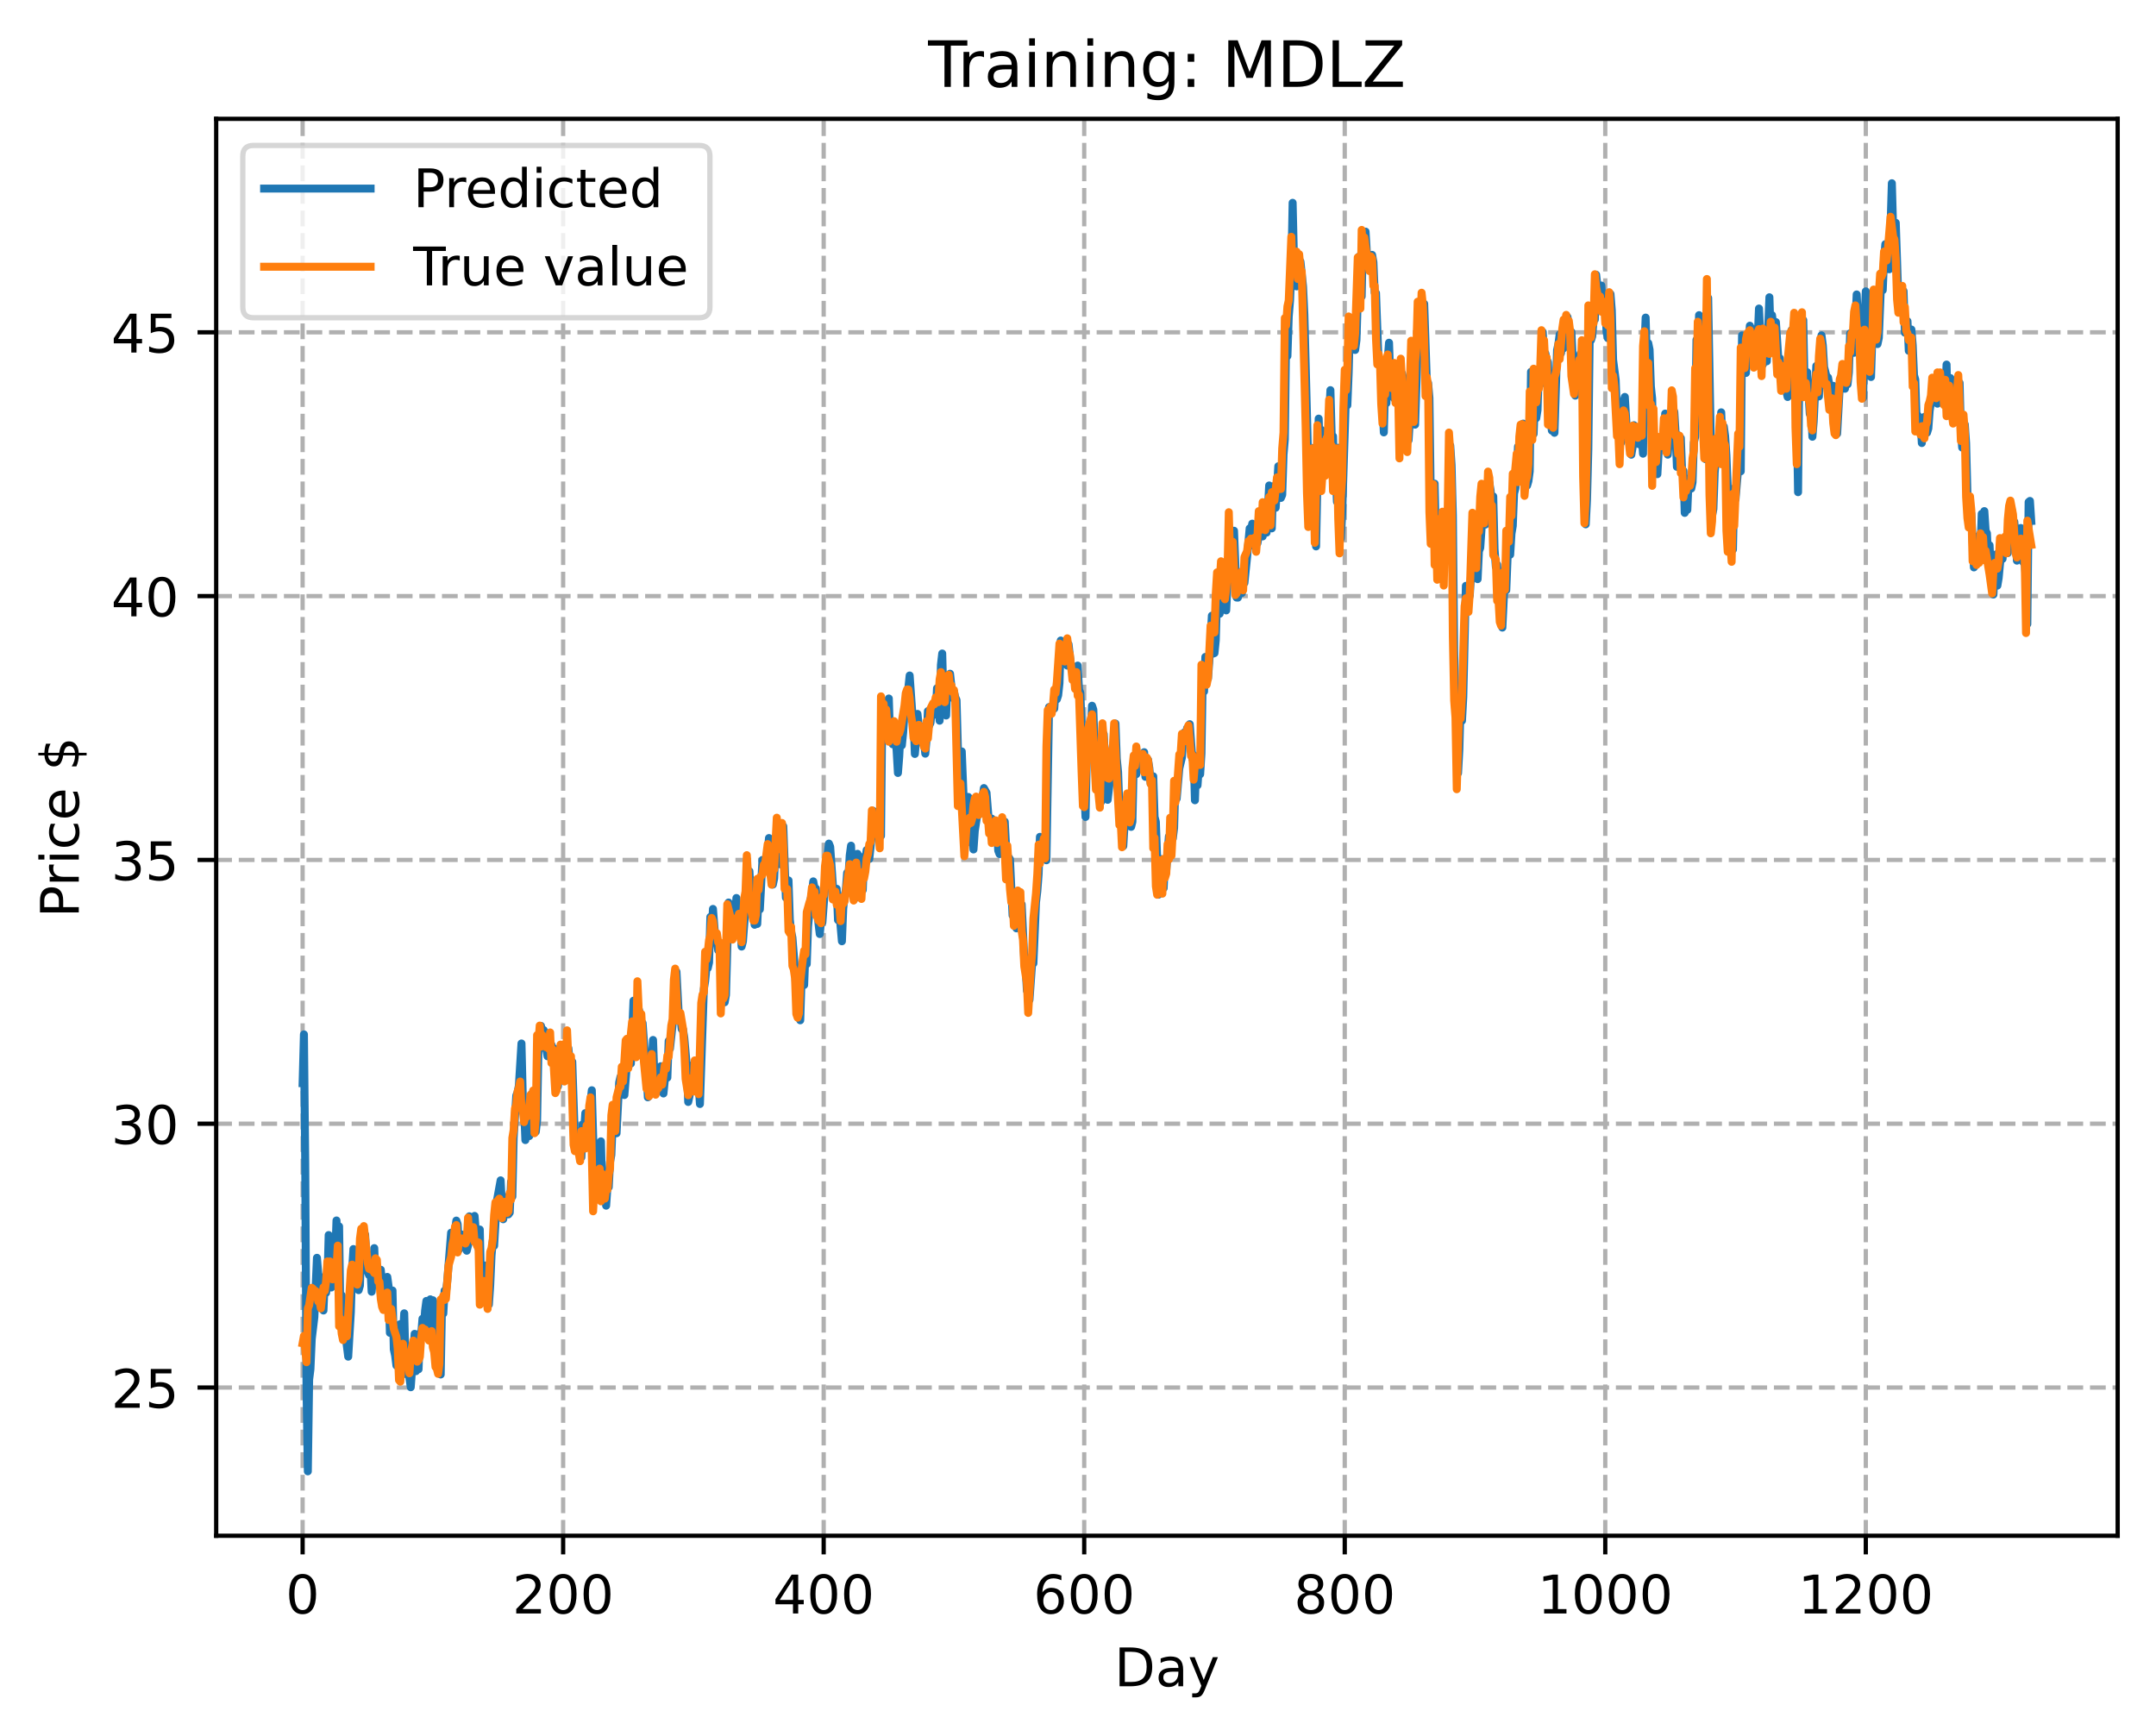 <?xml version="1.0" encoding="utf-8" standalone="no"?>
<!DOCTYPE svg PUBLIC "-//W3C//DTD SVG 1.1//EN"
  "http://www.w3.org/Graphics/SVG/1.1/DTD/svg11.dtd">
<!-- Created with matplotlib (https://matplotlib.org/) -->
<svg height="325.986pt" version="1.1" viewBox="0 0 404.923 325.986" width="404.923pt" xmlns="http://www.w3.org/2000/svg" xmlns:xlink="http://www.w3.org/1999/xlink">
 <defs>
  <style type="text/css">
*{stroke-linecap:butt;stroke-linejoin:round;}
  </style>
 </defs>
 <g id="figure_1">
  <g id="patch_1">
   <path d="M 0 325.986 
L 404.923 325.986 
L 404.923 0 
L 0 0 
z
" style="fill:#ffffff;"/>
  </g>
  <g id="axes_1">
   <g id="patch_2">
    <path d="M 40.603 288.43 
L 397.723 288.43 
L 397.723 22.318 
L 40.603 22.318 
z
" style="fill:#ffffff;"/>
   </g>
   <g id="matplotlib.axis_1">
    <g id="xtick_1">
     <g id="line2d_1">
      <path clip-path="url(#pbcbdce9560)" d="M 56.836 288.43 
L 56.836 22.318 
" style="fill:none;stroke:#b0b0b0;stroke-dasharray:2.96,1.28;stroke-dashoffset:0;stroke-width:0.8;"/>
     </g>
     <g id="line2d_2">
      <defs>
       <path d="M 0 0 
L 0 3.5 
" id="m6943e0ca77" style="stroke:#000000;stroke-width:0.8;"/>
      </defs>
      <g>
       <use style="stroke:#000000;stroke-width:0.8;" x="56.836" xlink:href="#m6943e0ca77" y="288.43"/>
      </g>
     </g>
     <g id="text_1">
      <!-- 0 -->
      <defs>
       <path d="M 31.781 66.406 
Q 24.172 66.406 20.328 58.906 
Q 16.5 51.422 16.5 36.375 
Q 16.5 21.391 20.328 13.891 
Q 24.172 6.391 31.781 6.391 
Q 39.453 6.391 43.281 13.891 
Q 47.125 21.391 47.125 36.375 
Q 47.125 51.422 43.281 58.906 
Q 39.453 66.406 31.781 66.406 
z
M 31.781 74.219 
Q 44.047 74.219 50.516 64.516 
Q 56.984 54.828 56.984 36.375 
Q 56.984 17.969 50.516 8.266 
Q 44.047 -1.422 31.781 -1.422 
Q 19.531 -1.422 13.062 8.266 
Q 6.594 17.969 6.594 36.375 
Q 6.594 54.828 13.062 64.516 
Q 19.531 74.219 31.781 74.219 
z
" id="DejaVuSans-48"/>
      </defs>
      <g transform="translate(53.655 303.029)scale(0.1 -0.1)">
       <use xlink:href="#DejaVuSans-48"/>
      </g>
     </g>
    </g>
    <g id="xtick_2">
     <g id="line2d_3">
      <path clip-path="url(#pbcbdce9560)" d="M 105.766 288.43 
L 105.766 22.318 
" style="fill:none;stroke:#b0b0b0;stroke-dasharray:2.96,1.28;stroke-dashoffset:0;stroke-width:0.8;"/>
     </g>
     <g id="line2d_4">
      <g>
       <use style="stroke:#000000;stroke-width:0.8;" x="105.766" xlink:href="#m6943e0ca77" y="288.43"/>
      </g>
     </g>
     <g id="text_2">
      <!-- 200 -->
      <defs>
       <path d="M 19.188 8.297 
L 53.609 8.297 
L 53.609 0 
L 7.328 0 
L 7.328 8.297 
Q 12.938 14.109 22.625 23.891 
Q 32.328 33.688 34.812 36.531 
Q 39.547 41.844 41.422 45.531 
Q 43.312 49.219 43.312 52.781 
Q 43.312 58.594 39.234 62.25 
Q 35.156 65.922 28.609 65.922 
Q 23.969 65.922 18.812 64.312 
Q 13.672 62.703 7.812 59.422 
L 7.812 69.391 
Q 13.766 71.781 18.938 73 
Q 24.125 74.219 28.422 74.219 
Q 39.75 74.219 46.484 68.547 
Q 53.219 62.891 53.219 53.422 
Q 53.219 48.922 51.531 44.891 
Q 49.859 40.875 45.406 35.406 
Q 44.188 33.984 37.641 27.219 
Q 31.109 20.453 19.188 8.297 
z
" id="DejaVuSans-50"/>
      </defs>
      <g transform="translate(96.223 303.029)scale(0.1 -0.1)">
       <use xlink:href="#DejaVuSans-50"/>
       <use x="63.623" xlink:href="#DejaVuSans-48"/>
       <use x="127.246" xlink:href="#DejaVuSans-48"/>
      </g>
     </g>
    </g>
    <g id="xtick_3">
     <g id="line2d_5">
      <path clip-path="url(#pbcbdce9560)" d="M 154.697 288.43 
L 154.697 22.318 
" style="fill:none;stroke:#b0b0b0;stroke-dasharray:2.96,1.28;stroke-dashoffset:0;stroke-width:0.8;"/>
     </g>
     <g id="line2d_6">
      <g>
       <use style="stroke:#000000;stroke-width:0.8;" x="154.697" xlink:href="#m6943e0ca77" y="288.43"/>
      </g>
     </g>
     <g id="text_3">
      <!-- 400 -->
      <defs>
       <path d="M 37.797 64.312 
L 12.891 25.391 
L 37.797 25.391 
z
M 35.203 72.906 
L 47.609 72.906 
L 47.609 25.391 
L 58.016 25.391 
L 58.016 17.188 
L 47.609 17.188 
L 47.609 0 
L 37.797 0 
L 37.797 17.188 
L 4.891 17.188 
L 4.891 26.703 
z
" id="DejaVuSans-52"/>
      </defs>
      <g transform="translate(145.153 303.029)scale(0.1 -0.1)">
       <use xlink:href="#DejaVuSans-52"/>
       <use x="63.623" xlink:href="#DejaVuSans-48"/>
       <use x="127.246" xlink:href="#DejaVuSans-48"/>
      </g>
     </g>
    </g>
    <g id="xtick_4">
     <g id="line2d_7">
      <path clip-path="url(#pbcbdce9560)" d="M 203.628 288.43 
L 203.628 22.318 
" style="fill:none;stroke:#b0b0b0;stroke-dasharray:2.96,1.28;stroke-dashoffset:0;stroke-width:0.8;"/>
     </g>
     <g id="line2d_8">
      <g>
       <use style="stroke:#000000;stroke-width:0.8;" x="203.628" xlink:href="#m6943e0ca77" y="288.43"/>
      </g>
     </g>
     <g id="text_4">
      <!-- 600 -->
      <defs>
       <path d="M 33.016 40.375 
Q 26.375 40.375 22.484 35.828 
Q 18.609 31.297 18.609 23.391 
Q 18.609 15.531 22.484 10.953 
Q 26.375 6.391 33.016 6.391 
Q 39.656 6.391 43.531 10.953 
Q 47.406 15.531 47.406 23.391 
Q 47.406 31.297 43.531 35.828 
Q 39.656 40.375 33.016 40.375 
z
M 52.594 71.297 
L 52.594 62.312 
Q 48.875 64.062 45.094 64.984 
Q 41.312 65.922 37.594 65.922 
Q 27.828 65.922 22.672 59.328 
Q 17.531 52.734 16.797 39.406 
Q 19.672 43.656 24.016 45.922 
Q 28.375 48.188 33.594 48.188 
Q 44.578 48.188 50.953 41.516 
Q 57.328 34.859 57.328 23.391 
Q 57.328 12.156 50.688 5.359 
Q 44.047 -1.422 33.016 -1.422 
Q 20.359 -1.422 13.672 8.266 
Q 6.984 17.969 6.984 36.375 
Q 6.984 53.656 15.188 63.938 
Q 23.391 74.219 37.203 74.219 
Q 40.922 74.219 44.703 73.484 
Q 48.484 72.75 52.594 71.297 
z
" id="DejaVuSans-54"/>
      </defs>
      <g transform="translate(194.084 303.029)scale(0.1 -0.1)">
       <use xlink:href="#DejaVuSans-54"/>
       <use x="63.623" xlink:href="#DejaVuSans-48"/>
       <use x="127.246" xlink:href="#DejaVuSans-48"/>
      </g>
     </g>
    </g>
    <g id="xtick_5">
     <g id="line2d_9">
      <path clip-path="url(#pbcbdce9560)" d="M 252.558 288.43 
L 252.558 22.318 
" style="fill:none;stroke:#b0b0b0;stroke-dasharray:2.96,1.28;stroke-dashoffset:0;stroke-width:0.8;"/>
     </g>
     <g id="line2d_10">
      <g>
       <use style="stroke:#000000;stroke-width:0.8;" x="252.558" xlink:href="#m6943e0ca77" y="288.43"/>
      </g>
     </g>
     <g id="text_5">
      <!-- 800 -->
      <defs>
       <path d="M 31.781 34.625 
Q 24.75 34.625 20.719 30.859 
Q 16.703 27.094 16.703 20.516 
Q 16.703 13.922 20.719 10.156 
Q 24.75 6.391 31.781 6.391 
Q 38.812 6.391 42.859 10.172 
Q 46.922 13.969 46.922 20.516 
Q 46.922 27.094 42.891 30.859 
Q 38.875 34.625 31.781 34.625 
z
M 21.922 38.812 
Q 15.578 40.375 12.031 44.719 
Q 8.5 49.078 8.5 55.328 
Q 8.5 64.062 14.719 69.141 
Q 20.953 74.219 31.781 74.219 
Q 42.672 74.219 48.875 69.141 
Q 55.078 64.062 55.078 55.328 
Q 55.078 49.078 51.531 44.719 
Q 48 40.375 41.703 38.812 
Q 48.828 37.156 52.797 32.312 
Q 56.781 27.484 56.781 20.516 
Q 56.781 9.906 50.312 4.234 
Q 43.844 -1.422 31.781 -1.422 
Q 19.734 -1.422 13.25 4.234 
Q 6.781 9.906 6.781 20.516 
Q 6.781 27.484 10.781 32.312 
Q 14.797 37.156 21.922 38.812 
z
M 18.312 54.391 
Q 18.312 48.734 21.844 45.562 
Q 25.391 42.391 31.781 42.391 
Q 38.141 42.391 41.719 45.562 
Q 45.312 48.734 45.312 54.391 
Q 45.312 60.062 41.719 63.234 
Q 38.141 66.406 31.781 66.406 
Q 25.391 66.406 21.844 63.234 
Q 18.312 60.062 18.312 54.391 
z
" id="DejaVuSans-56"/>
      </defs>
      <g transform="translate(243.015 303.029)scale(0.1 -0.1)">
       <use xlink:href="#DejaVuSans-56"/>
       <use x="63.623" xlink:href="#DejaVuSans-48"/>
       <use x="127.246" xlink:href="#DejaVuSans-48"/>
      </g>
     </g>
    </g>
    <g id="xtick_6">
     <g id="line2d_11">
      <path clip-path="url(#pbcbdce9560)" d="M 301.489 288.43 
L 301.489 22.318 
" style="fill:none;stroke:#b0b0b0;stroke-dasharray:2.96,1.28;stroke-dashoffset:0;stroke-width:0.8;"/>
     </g>
     <g id="line2d_12">
      <g>
       <use style="stroke:#000000;stroke-width:0.8;" x="301.489" xlink:href="#m6943e0ca77" y="288.43"/>
      </g>
     </g>
     <g id="text_6">
      <!-- 1000 -->
      <defs>
       <path d="M 12.406 8.297 
L 28.516 8.297 
L 28.516 63.922 
L 10.984 60.406 
L 10.984 69.391 
L 28.422 72.906 
L 38.281 72.906 
L 38.281 8.297 
L 54.391 8.297 
L 54.391 0 
L 12.406 0 
z
" id="DejaVuSans-49"/>
      </defs>
      <g transform="translate(288.764 303.029)scale(0.1 -0.1)">
       <use xlink:href="#DejaVuSans-49"/>
       <use x="63.623" xlink:href="#DejaVuSans-48"/>
       <use x="127.246" xlink:href="#DejaVuSans-48"/>
       <use x="190.869" xlink:href="#DejaVuSans-48"/>
      </g>
     </g>
    </g>
    <g id="xtick_7">
     <g id="line2d_13">
      <path clip-path="url(#pbcbdce9560)" d="M 350.419 288.43 
L 350.419 22.318 
" style="fill:none;stroke:#b0b0b0;stroke-dasharray:2.96,1.28;stroke-dashoffset:0;stroke-width:0.8;"/>
     </g>
     <g id="line2d_14">
      <g>
       <use style="stroke:#000000;stroke-width:0.8;" x="350.419" xlink:href="#m6943e0ca77" y="288.43"/>
      </g>
     </g>
     <g id="text_7">
      <!-- 1200 -->
      <g transform="translate(337.694 303.029)scale(0.1 -0.1)">
       <use xlink:href="#DejaVuSans-49"/>
       <use x="63.623" xlink:href="#DejaVuSans-50"/>
       <use x="127.246" xlink:href="#DejaVuSans-48"/>
       <use x="190.869" xlink:href="#DejaVuSans-48"/>
      </g>
     </g>
    </g>
    <g id="text_8">
     <!-- Day -->
     <defs>
      <path d="M 19.672 64.797 
L 19.672 8.109 
L 31.594 8.109 
Q 46.688 8.109 53.688 14.938 
Q 60.688 21.781 60.688 36.531 
Q 60.688 51.172 53.688 57.984 
Q 46.688 64.797 31.594 64.797 
z
M 9.812 72.906 
L 30.078 72.906 
Q 51.266 72.906 61.172 64.094 
Q 71.094 55.281 71.094 36.531 
Q 71.094 17.672 61.125 8.828 
Q 51.172 0 30.078 0 
L 9.812 0 
z
" id="DejaVuSans-68"/>
      <path d="M 34.281 27.484 
Q 23.391 27.484 19.188 25 
Q 14.984 22.516 14.984 16.5 
Q 14.984 11.719 18.141 8.906 
Q 21.297 6.109 26.703 6.109 
Q 34.188 6.109 38.703 11.406 
Q 43.219 16.703 43.219 25.484 
L 43.219 27.484 
z
M 52.203 31.203 
L 52.203 0 
L 43.219 0 
L 43.219 8.297 
Q 40.141 3.328 35.547 0.953 
Q 30.953 -1.422 24.312 -1.422 
Q 15.922 -1.422 10.953 3.297 
Q 6 8.016 6 15.922 
Q 6 25.141 12.172 29.828 
Q 18.359 34.516 30.609 34.516 
L 43.219 34.516 
L 43.219 35.406 
Q 43.219 41.609 39.141 45 
Q 35.062 48.391 27.688 48.391 
Q 23 48.391 18.547 47.266 
Q 14.109 46.141 10.016 43.891 
L 10.016 52.203 
Q 14.938 54.109 19.578 55.047 
Q 24.219 56 28.609 56 
Q 40.484 56 46.344 49.844 
Q 52.203 43.703 52.203 31.203 
z
" id="DejaVuSans-97"/>
      <path d="M 32.172 -5.078 
Q 28.375 -14.844 24.75 -17.812 
Q 21.141 -20.797 15.094 -20.797 
L 7.906 -20.797 
L 7.906 -13.281 
L 13.188 -13.281 
Q 16.891 -13.281 18.938 -11.516 
Q 21 -9.766 23.484 -3.219 
L 25.094 0.875 
L 2.984 54.688 
L 12.5 54.688 
L 29.594 11.922 
L 46.688 54.688 
L 56.203 54.688 
z
" id="DejaVuSans-121"/>
     </defs>
     <g transform="translate(209.29 316.707)scale(0.1 -0.1)">
      <use xlink:href="#DejaVuSans-68"/>
      <use x="77.002" xlink:href="#DejaVuSans-97"/>
      <use x="138.281" xlink:href="#DejaVuSans-121"/>
     </g>
    </g>
   </g>
   <g id="matplotlib.axis_2">
    <g id="ytick_1">
     <g id="line2d_15">
      <path clip-path="url(#pbcbdce9560)" d="M 40.603 260.598 
L 397.723 260.598 
" style="fill:none;stroke:#b0b0b0;stroke-dasharray:2.96,1.28;stroke-dashoffset:0;stroke-width:0.8;"/>
     </g>
     <g id="line2d_16">
      <defs>
       <path d="M 0 0 
L -3.5 0 
" id="m63cfbb6a46" style="stroke:#000000;stroke-width:0.8;"/>
      </defs>
      <g>
       <use style="stroke:#000000;stroke-width:0.8;" x="40.603" xlink:href="#m63cfbb6a46" y="260.598"/>
      </g>
     </g>
     <g id="text_9">
      <!-- 25 -->
      <defs>
       <path d="M 10.797 72.906 
L 49.516 72.906 
L 49.516 64.594 
L 19.828 64.594 
L 19.828 46.734 
Q 21.969 47.469 24.109 47.828 
Q 26.266 48.188 28.422 48.188 
Q 40.625 48.188 47.75 41.5 
Q 54.891 34.812 54.891 23.391 
Q 54.891 11.625 47.562 5.094 
Q 40.234 -1.422 26.906 -1.422 
Q 22.312 -1.422 17.547 -0.641 
Q 12.797 0.141 7.719 1.703 
L 7.719 11.625 
Q 12.109 9.234 16.797 8.062 
Q 21.484 6.891 26.703 6.891 
Q 35.156 6.891 40.078 11.328 
Q 45.016 15.766 45.016 23.391 
Q 45.016 31 40.078 35.438 
Q 35.156 39.891 26.703 39.891 
Q 22.75 39.891 18.812 39.016 
Q 14.891 38.141 10.797 36.281 
z
" id="DejaVuSans-53"/>
      </defs>
      <g transform="translate(20.878 264.397)scale(0.1 -0.1)">
       <use xlink:href="#DejaVuSans-50"/>
       <use x="63.623" xlink:href="#DejaVuSans-53"/>
      </g>
     </g>
    </g>
    <g id="ytick_2">
     <g id="line2d_17">
      <path clip-path="url(#pbcbdce9560)" d="M 40.603 211.051 
L 397.723 211.051 
" style="fill:none;stroke:#b0b0b0;stroke-dasharray:2.96,1.28;stroke-dashoffset:0;stroke-width:0.8;"/>
     </g>
     <g id="line2d_18">
      <g>
       <use style="stroke:#000000;stroke-width:0.8;" x="40.603" xlink:href="#m63cfbb6a46" y="211.051"/>
      </g>
     </g>
     <g id="text_10">
      <!-- 30 -->
      <defs>
       <path d="M 40.578 39.312 
Q 47.656 37.797 51.625 33 
Q 55.609 28.219 55.609 21.188 
Q 55.609 10.406 48.188 4.484 
Q 40.766 -1.422 27.094 -1.422 
Q 22.516 -1.422 17.656 -0.516 
Q 12.797 0.391 7.625 2.203 
L 7.625 11.719 
Q 11.719 9.328 16.594 8.109 
Q 21.484 6.891 26.812 6.891 
Q 36.078 6.891 40.938 10.547 
Q 45.797 14.203 45.797 21.188 
Q 45.797 27.641 41.281 31.266 
Q 36.766 34.906 28.719 34.906 
L 20.219 34.906 
L 20.219 43.016 
L 29.109 43.016 
Q 36.375 43.016 40.234 45.922 
Q 44.094 48.828 44.094 54.297 
Q 44.094 59.906 40.109 62.906 
Q 36.141 65.922 28.719 65.922 
Q 24.656 65.922 20.016 65.031 
Q 15.375 64.156 9.812 62.312 
L 9.812 71.094 
Q 15.438 72.656 20.344 73.438 
Q 25.25 74.219 29.594 74.219 
Q 40.828 74.219 47.359 69.109 
Q 53.906 64.016 53.906 55.328 
Q 53.906 49.266 50.438 45.094 
Q 46.969 40.922 40.578 39.312 
z
" id="DejaVuSans-51"/>
      </defs>
      <g transform="translate(20.878 214.85)scale(0.1 -0.1)">
       <use xlink:href="#DejaVuSans-51"/>
       <use x="63.623" xlink:href="#DejaVuSans-48"/>
      </g>
     </g>
    </g>
    <g id="ytick_3">
     <g id="line2d_19">
      <path clip-path="url(#pbcbdce9560)" d="M 40.603 161.503 
L 397.723 161.503 
" style="fill:none;stroke:#b0b0b0;stroke-dasharray:2.96,1.28;stroke-dashoffset:0;stroke-width:0.8;"/>
     </g>
     <g id="line2d_20">
      <g>
       <use style="stroke:#000000;stroke-width:0.8;" x="40.603" xlink:href="#m63cfbb6a46" y="161.503"/>
      </g>
     </g>
     <g id="text_11">
      <!-- 35 -->
      <g transform="translate(20.878 165.303)scale(0.1 -0.1)">
       <use xlink:href="#DejaVuSans-51"/>
       <use x="63.623" xlink:href="#DejaVuSans-53"/>
      </g>
     </g>
    </g>
    <g id="ytick_4">
     <g id="line2d_21">
      <path clip-path="url(#pbcbdce9560)" d="M 40.603 111.956 
L 397.723 111.956 
" style="fill:none;stroke:#b0b0b0;stroke-dasharray:2.96,1.28;stroke-dashoffset:0;stroke-width:0.8;"/>
     </g>
     <g id="line2d_22">
      <g>
       <use style="stroke:#000000;stroke-width:0.8;" x="40.603" xlink:href="#m63cfbb6a46" y="111.956"/>
      </g>
     </g>
     <g id="text_12">
      <!-- 40 -->
      <g transform="translate(20.878 115.755)scale(0.1 -0.1)">
       <use xlink:href="#DejaVuSans-52"/>
       <use x="63.623" xlink:href="#DejaVuSans-48"/>
      </g>
     </g>
    </g>
    <g id="ytick_5">
     <g id="line2d_23">
      <path clip-path="url(#pbcbdce9560)" d="M 40.603 62.409 
L 397.723 62.409 
" style="fill:none;stroke:#b0b0b0;stroke-dasharray:2.96,1.28;stroke-dashoffset:0;stroke-width:0.8;"/>
     </g>
     <g id="line2d_24">
      <g>
       <use style="stroke:#000000;stroke-width:0.8;" x="40.603" xlink:href="#m63cfbb6a46" y="62.409"/>
      </g>
     </g>
     <g id="text_13">
      <!-- 45 -->
      <g transform="translate(20.878 66.208)scale(0.1 -0.1)">
       <use xlink:href="#DejaVuSans-52"/>
       <use x="63.623" xlink:href="#DejaVuSans-53"/>
      </g>
     </g>
    </g>
    <g id="text_14">
     <!-- Price $ -->
     <defs>
      <path d="M 19.672 64.797 
L 19.672 37.406 
L 32.078 37.406 
Q 38.969 37.406 42.719 40.969 
Q 46.484 44.531 46.484 51.125 
Q 46.484 57.672 42.719 61.234 
Q 38.969 64.797 32.078 64.797 
z
M 9.812 72.906 
L 32.078 72.906 
Q 44.344 72.906 50.609 67.359 
Q 56.891 61.812 56.891 51.125 
Q 56.891 40.328 50.609 34.812 
Q 44.344 29.297 32.078 29.297 
L 19.672 29.297 
L 19.672 0 
L 9.812 0 
z
" id="DejaVuSans-80"/>
      <path d="M 41.109 46.297 
Q 39.594 47.172 37.812 47.578 
Q 36.031 48 33.891 48 
Q 26.266 48 22.188 43.047 
Q 18.109 38.094 18.109 28.812 
L 18.109 0 
L 9.078 0 
L 9.078 54.688 
L 18.109 54.688 
L 18.109 46.188 
Q 20.953 51.172 25.484 53.578 
Q 30.031 56 36.531 56 
Q 37.453 56 38.578 55.875 
Q 39.703 55.766 41.062 55.516 
z
" id="DejaVuSans-114"/>
      <path d="M 9.422 54.688 
L 18.406 54.688 
L 18.406 0 
L 9.422 0 
z
M 9.422 75.984 
L 18.406 75.984 
L 18.406 64.594 
L 9.422 64.594 
z
" id="DejaVuSans-105"/>
      <path d="M 48.781 52.594 
L 48.781 44.188 
Q 44.969 46.297 41.141 47.344 
Q 37.312 48.391 33.406 48.391 
Q 24.656 48.391 19.812 42.844 
Q 14.984 37.312 14.984 27.297 
Q 14.984 17.281 19.812 11.734 
Q 24.656 6.203 33.406 6.203 
Q 37.312 6.203 41.141 7.25 
Q 44.969 8.297 48.781 10.406 
L 48.781 2.094 
Q 45.016 0.344 40.984 -0.531 
Q 36.969 -1.422 32.422 -1.422 
Q 20.062 -1.422 12.781 6.344 
Q 5.516 14.109 5.516 27.297 
Q 5.516 40.672 12.859 48.328 
Q 20.219 56 33.016 56 
Q 37.156 56 41.109 55.141 
Q 45.062 54.297 48.781 52.594 
z
" id="DejaVuSans-99"/>
      <path d="M 56.203 29.594 
L 56.203 25.203 
L 14.891 25.203 
Q 15.484 15.922 20.484 11.062 
Q 25.484 6.203 34.422 6.203 
Q 39.594 6.203 44.453 7.469 
Q 49.312 8.734 54.109 11.281 
L 54.109 2.781 
Q 49.266 0.734 44.188 -0.344 
Q 39.109 -1.422 33.891 -1.422 
Q 20.797 -1.422 13.156 6.188 
Q 5.516 13.812 5.516 26.812 
Q 5.516 40.234 12.766 48.109 
Q 20.016 56 32.328 56 
Q 43.359 56 49.781 48.891 
Q 56.203 41.797 56.203 29.594 
z
M 47.219 32.234 
Q 47.125 39.594 43.094 43.984 
Q 39.062 48.391 32.422 48.391 
Q 24.906 48.391 20.391 44.141 
Q 15.875 39.891 15.188 32.172 
z
" id="DejaVuSans-101"/>
      <path id="DejaVuSans-32"/>
      <path d="M 33.797 -14.703 
L 28.906 -14.703 
L 28.859 0 
Q 23.734 0.094 18.609 1.188 
Q 13.484 2.297 8.297 4.5 
L 8.297 13.281 
Q 13.281 10.156 18.375 8.562 
Q 23.484 6.984 28.906 6.938 
L 28.906 29.203 
Q 18.109 30.953 13.203 35.156 
Q 8.297 39.359 8.297 46.688 
Q 8.297 54.641 13.625 59.219 
Q 18.953 63.812 28.906 64.5 
L 28.906 75.984 
L 33.797 75.984 
L 33.797 64.656 
Q 38.328 64.453 42.578 63.688 
Q 46.828 62.938 50.875 61.625 
L 50.875 53.078 
Q 46.828 55.125 42.547 56.25 
Q 38.281 57.375 33.797 57.562 
L 33.797 36.719 
Q 44.875 35.016 50.094 30.609 
Q 55.328 26.219 55.328 18.609 
Q 55.328 10.359 49.781 5.594 
Q 44.234 0.828 33.797 0.094 
z
M 28.906 37.594 
L 28.906 57.625 
Q 23.25 56.984 20.266 54.391 
Q 17.281 51.812 17.281 47.516 
Q 17.281 43.312 20.031 40.969 
Q 22.797 38.625 28.906 37.594 
z
M 33.797 28.219 
L 33.797 7.078 
Q 39.984 7.906 43.141 10.594 
Q 46.297 13.281 46.297 17.672 
Q 46.297 21.969 43.281 24.5 
Q 40.281 27.047 33.797 28.219 
z
" id="DejaVuSans-36"/>
     </defs>
     <g transform="translate(14.798 172.342)rotate(-90)scale(0.1 -0.1)">
      <use xlink:href="#DejaVuSans-80"/>
      <use x="58.553" xlink:href="#DejaVuSans-114"/>
      <use x="99.666" xlink:href="#DejaVuSans-105"/>
      <use x="127.449" xlink:href="#DejaVuSans-99"/>
      <use x="182.43" xlink:href="#DejaVuSans-101"/>
      <use x="243.953" xlink:href="#DejaVuSans-32"/>
      <use x="275.74" xlink:href="#DejaVuSans-36"/>
     </g>
    </g>
   </g>
   <g id="line2d_25">
    <path clip-path="url(#pbcbdce9560)" d="M 56.836 203.439 
L 57.081 194.273 
L 57.325 218.455 
L 57.57 260.852 
L 57.814 276.334 
L 58.059 259.093 
L 58.304 257.151 
L 58.548 251.483 
L 59.038 247.385 
L 59.527 236.233 
L 60.016 242.186 
L 60.261 239.858 
L 60.75 246.127 
L 60.995 240.381 
L 61.24 242.813 
L 61.484 241.072 
L 61.729 231.961 
L 62.218 241.81 
L 62.463 238.178 
L 62.708 240.022 
L 62.952 236.324 
L 63.197 229.22 
L 63.441 234.187 
L 63.686 230.334 
L 63.931 247.995 
L 64.175 243.287 
L 64.42 250.532 
L 64.665 251.53 
L 64.909 250.894 
L 65.399 254.798 
L 65.888 246.463 
L 66.133 238.518 
L 66.377 234.59 
L 66.622 241.339 
L 66.867 238.356 
L 67.111 238.767 
L 67.356 242.306 
L 67.601 241.448 
L 67.845 232.466 
L 68.09 230.783 
L 68.335 237.256 
L 68.579 231.882 
L 68.824 236.395 
L 69.069 238.851 
L 69.313 239.475 
L 69.558 237.98 
L 69.802 242.601 
L 70.047 239.864 
L 70.292 234.413 
L 70.536 241.169 
L 70.781 240.232 
L 71.026 240.399 
L 71.27 241.263 
L 71.515 238.477 
L 72.004 243.454 
L 72.738 239.819 
L 72.983 241.623 
L 73.228 250.323 
L 73.472 247.288 
L 73.717 242.378 
L 73.962 253.424 
L 74.206 254.579 
L 74.451 256.459 
L 74.696 255.892 
L 74.94 249.834 
L 75.185 248.681 
L 75.429 252.745 
L 75.674 251.154 
L 75.919 246.659 
L 76.163 255.994 
L 76.408 258.137 
L 76.653 257.079 
L 77.142 260.544 
L 77.876 250.514 
L 78.121 257.526 
L 78.365 256.975 
L 78.61 257.166 
L 78.855 250.414 
L 79.099 250.752 
L 79.344 247.682 
L 79.589 249.631 
L 79.833 246.176 
L 80.078 244.333 
L 80.323 249.303 
L 80.567 244.65 
L 80.812 244.032 
L 81.056 250.277 
L 81.301 244.199 
L 81.546 244.915 
L 81.79 252.284 
L 82.28 257.458 
L 82.524 257.251 
L 82.769 258.147 
L 83.014 244.965 
L 83.258 246.7 
L 83.503 242.398 
L 83.748 242.775 
L 83.992 240.697 
L 84.726 231.518 
L 84.971 232.766 
L 85.216 232.687 
L 85.705 229.243 
L 85.95 229.931 
L 86.194 234.709 
L 86.439 234.316 
L 86.684 231.848 
L 87.173 234.11 
L 87.417 232.433 
L 87.662 234.905 
L 87.907 233.87 
L 88.151 228.44 
L 88.396 231.06 
L 88.641 230.701 
L 88.885 228.821 
L 89.13 228.367 
L 89.375 231.405 
L 89.619 231.968 
L 89.864 234.472 
L 90.109 230.921 
L 90.353 241.811 
L 90.598 241.199 
L 91.087 237.676 
L 91.332 243.915 
L 91.577 243.547 
L 91.821 245.017 
L 92.066 241.401 
L 92.311 235.841 
L 92.555 232.945 
L 92.8 233.981 
L 93.289 225.708 
L 93.778 223.023 
L 94.023 221.684 
L 94.268 226.472 
L 94.512 228.993 
L 94.757 227.425 
L 95.002 224.841 
L 95.246 227.504 
L 95.491 228.072 
L 95.736 227.743 
L 95.98 221.96 
L 96.225 224.731 
L 96.47 213.721 
L 96.959 205.754 
L 97.204 205.185 
L 97.448 203.906 
L 97.938 195.977 
L 98.182 206.008 
L 98.427 208.076 
L 98.672 214.122 
L 98.916 210.407 
L 99.405 213.37 
L 99.65 210.183 
L 99.895 205.395 
L 100.139 208.722 
L 100.384 208.363 
L 100.629 212.552 
L 100.873 210.449 
L 101.118 197.277 
L 101.363 196.995 
L 101.607 192.68 
L 101.852 194.157 
L 102.097 193.446 
L 102.341 193.99 
L 102.586 196.92 
L 102.831 198.381 
L 103.075 197.842 
L 103.32 198.35 
L 103.565 196.205 
L 103.809 199.635 
L 104.054 196.898 
L 104.299 202.007 
L 104.543 202.702 
L 104.788 204.043 
L 105.032 201.167 
L 105.277 200.086 
L 105.522 198.101 
L 105.766 199.687 
L 106.011 198.155 
L 106.256 202.243 
L 106.5 202.643 
L 106.745 196.854 
L 107.234 201.617 
L 107.479 199.414 
L 107.968 214.001 
L 108.213 215.739 
L 108.458 214.026 
L 108.702 214.678 
L 108.947 213.691 
L 109.192 217.348 
L 109.436 211.169 
L 109.681 212.688 
L 109.926 209.062 
L 110.17 213.372 
L 110.415 209.591 
L 110.66 211.816 
L 110.904 206.917 
L 111.149 204.762 
L 111.638 221.709 
L 111.883 219.754 
L 112.127 224.182 
L 112.372 222.754 
L 112.617 219.849 
L 112.861 214.361 
L 113.106 223.14 
L 113.351 220.338 
L 113.84 226.442 
L 114.085 222.884 
L 114.329 222.972 
L 114.574 218.229 
L 114.819 216.907 
L 115.063 210.951 
L 115.308 209.391 
L 115.553 210.613 
L 115.797 212.842 
L 116.287 203.299 
L 116.531 202.242 
L 116.776 204.27 
L 117.02 202.478 
L 117.265 205.661 
L 117.999 196.785 
L 118.244 199.474 
L 118.488 199.747 
L 118.978 187.946 
L 119.222 193.335 
L 119.467 192.795 
L 119.712 196.844 
L 119.956 189.504 
L 120.201 190.408 
L 120.446 193.015 
L 120.69 192.16 
L 121.18 198.861 
L 121.424 200.624 
L 121.669 206.089 
L 121.914 201.306 
L 122.158 204.12 
L 122.648 195.322 
L 122.892 202.039 
L 123.137 204.545 
L 123.381 204.695 
L 123.626 201.737 
L 124.115 200.256 
L 124.36 201.868 
L 124.605 205.37 
L 125.094 200.568 
L 125.339 202.395 
L 125.583 195.504 
L 125.828 196.947 
L 126.562 190.263 
L 127.051 182.512 
L 127.541 191.775 
L 127.785 190.867 
L 128.03 193.278 
L 128.275 193.338 
L 128.519 194.931 
L 129.008 200.411 
L 129.253 206.962 
L 129.498 205.843 
L 129.742 200.148 
L 129.987 201.168 
L 130.232 204.744 
L 130.721 199.309 
L 130.966 199.869 
L 131.455 207.345 
L 132.189 185.777 
L 132.434 184.27 
L 132.678 181.784 
L 132.923 181.831 
L 133.168 180.768 
L 133.412 172.213 
L 133.657 175.105 
L 133.902 170.71 
L 134.391 176.839 
L 134.636 176.836 
L 134.88 178.483 
L 135.125 177.995 
L 135.369 178.569 
L 135.614 187.875 
L 135.859 186.946 
L 136.103 188.242 
L 136.348 186.87 
L 136.837 169.505 
L 137.082 171.181 
L 137.327 171.555 
L 137.571 175.261 
L 137.816 172.399 
L 138.061 172.282 
L 138.305 168.658 
L 138.55 172.191 
L 138.795 170.381 
L 139.284 177.773 
L 139.529 176.835 
L 140.507 163.982 
L 140.752 163.632 
L 140.996 168.5 
L 141.241 168.747 
L 141.486 170.603 
L 141.73 173.686 
L 141.975 172.256 
L 142.22 173.526 
L 142.464 168.284 
L 142.709 170.797 
L 143.198 161.512 
L 143.443 162.795 
L 143.688 163.234 
L 143.932 163.033 
L 144.422 157.398 
L 144.666 162.468 
L 144.911 165.11 
L 145.156 166.134 
L 145.4 164.971 
L 145.645 159.23 
L 145.89 156.425 
L 146.134 154.972 
L 146.624 162.358 
L 146.868 156.766 
L 147.113 155.19 
L 147.602 168.591 
L 147.847 167.603 
L 148.091 165.349 
L 148.336 172.74 
L 148.581 174.921 
L 148.825 176.081 
L 149.315 182.209 
L 149.559 186.827 
L 149.804 188.385 
L 150.049 188.913 
L 150.293 191.626 
L 150.538 183.875 
L 150.783 183.708 
L 151.027 184.999 
L 151.272 178.696 
L 151.517 181.062 
L 151.761 174.031 
L 152.251 168.877 
L 152.495 167.799 
L 152.74 165.533 
L 152.984 166.863 
L 153.229 166.873 
L 153.718 173.422 
L 153.963 175.424 
L 154.208 172.89 
L 154.452 173.257 
L 154.942 166.714 
L 155.431 160.622 
L 155.676 158.436 
L 155.92 159.043 
L 156.41 166.088 
L 156.654 168.168 
L 156.899 168.514 
L 157.144 166.929 
L 157.388 172.809 
L 157.633 171.212 
L 158.122 176.782 
L 158.367 170.633 
L 158.612 168.272 
L 158.856 167.146 
L 159.101 163.931 
L 159.345 164.644 
L 159.59 160.649 
L 159.835 158.827 
L 160.079 164.71 
L 160.569 168.739 
L 160.813 166.655 
L 161.058 160.361 
L 161.303 163.131 
L 161.547 167.693 
L 161.792 165.726 
L 162.037 167.158 
L 162.281 160.869 
L 162.526 161.442 
L 162.771 159.645 
L 163.015 159.797 
L 163.26 161.325 
L 163.749 156.695 
L 163.994 152.288 
L 164.239 155.281 
L 164.483 155.358 
L 164.728 154.036 
L 164.972 154.157 
L 165.217 156.728 
L 165.462 156.995 
L 165.706 132.717 
L 165.951 131.68 
L 166.196 132.23 
L 166.44 135.756 
L 166.93 131.189 
L 167.174 139.023 
L 167.419 138.737 
L 167.664 139.785 
L 168.153 138.447 
L 168.398 140.959 
L 168.642 145.172 
L 168.887 142.089 
L 169.132 137.29 
L 169.376 139.992 
L 169.621 137.61 
L 169.866 134.041 
L 170.355 131.598 
L 170.844 126.867 
L 171.333 133.873 
L 171.578 135.436 
L 171.823 141.6 
L 172.067 138.812 
L 172.312 134.08 
L 172.557 136.54 
L 172.801 136.301 
L 173.046 139.448 
L 173.291 138.637 
L 173.535 139.215 
L 173.78 141.548 
L 174.025 138.867 
L 174.269 133.559 
L 174.514 136.261 
L 174.759 135.761 
L 175.003 132.87 
L 175.248 133.502 
L 175.493 132.588 
L 175.737 134.215 
L 175.982 129.261 
L 176.471 135.359 
L 176.716 124.877 
L 176.96 122.737 
L 177.205 132.024 
L 177.45 129.682 
L 177.694 134.381 
L 177.939 128.155 
L 178.184 130.285 
L 178.428 126.533 
L 178.918 131.068 
L 179.162 129.906 
L 179.407 130.949 
L 179.652 131.488 
L 180.141 149.06 
L 180.386 146.302 
L 180.63 141.127 
L 181.12 153.48 
L 181.364 154.232 
L 181.609 155.382 
L 181.854 149.676 
L 182.343 158.241 
L 182.588 154.697 
L 182.832 159.54 
L 183.077 156.049 
L 183.566 152.847 
L 183.811 150.451 
L 184.055 152.815 
L 184.789 148.01 
L 185.279 148.885 
L 185.768 154.968 
L 186.013 154.039 
L 186.257 153.747 
L 186.747 157.262 
L 187.236 155.261 
L 187.481 159.759 
L 187.725 160.403 
L 187.97 156.982 
L 188.215 157.466 
L 188.459 154.487 
L 188.704 154.318 
L 189.193 163.514 
L 189.438 161.003 
L 189.682 161.366 
L 190.172 171.93 
L 190.416 169.945 
L 190.661 173.267 
L 190.906 174.357 
L 191.15 168.016 
L 191.395 168.266 
L 191.64 170.961 
L 191.884 169.862 
L 192.374 180.116 
L 192.618 181.437 
L 192.863 186.063 
L 193.108 185.526 
L 193.352 187.775 
L 193.842 180.918 
L 194.086 180.934 
L 194.575 169.464 
L 194.82 167.381 
L 195.065 164.167 
L 195.309 157.169 
L 195.554 161.008 
L 195.799 161.064 
L 196.043 157.778 
L 196.288 158.108 
L 196.533 161.566 
L 197.022 132.797 
L 197.267 133.837 
L 197.511 133.357 
L 197.756 132.495 
L 198.001 133.086 
L 198.245 129.492 
L 198.49 131.342 
L 198.735 130.583 
L 198.979 128.336 
L 199.224 120.298 
L 199.469 121.492 
L 199.713 121.521 
L 200.203 124.106 
L 200.447 125 
L 200.692 121.008 
L 201.181 125.465 
L 201.426 125.262 
L 201.67 127.526 
L 201.915 127.246 
L 202.16 129.041 
L 202.404 125.008 
L 202.649 129.501 
L 202.894 130.124 
L 203.383 142.408 
L 203.872 153.436 
L 204.117 142.195 
L 204.362 137.245 
L 204.606 136.288 
L 204.851 137.28 
L 205.096 132.545 
L 205.34 133.274 
L 205.585 140.559 
L 205.83 143.204 
L 206.074 147.391 
L 206.319 144.625 
L 206.563 145.473 
L 206.808 150.582 
L 207.297 137.884 
L 207.542 143.148 
L 207.787 145.139 
L 208.031 150.216 
L 208.765 143.89 
L 209.01 140.006 
L 209.255 142.013 
L 209.499 135.895 
L 209.744 142.5 
L 209.989 145.008 
L 210.233 151.613 
L 210.723 154.239 
L 210.967 158.908 
L 211.457 150.561 
L 211.701 154.62 
L 211.946 150.724 
L 212.435 155.297 
L 212.68 154.337 
L 212.924 143.129 
L 213.169 142.655 
L 213.414 145.4 
L 213.658 142.452 
L 213.903 144.469 
L 214.148 142.407 
L 214.392 143.053 
L 214.882 141.273 
L 215.126 145.9 
L 215.616 142.696 
L 215.86 144.264 
L 216.105 147.156 
L 216.594 145.802 
L 216.839 153.41 
L 217.084 154.362 
L 217.573 168.033 
L 217.818 161.281 
L 218.062 166.292 
L 218.307 162.742 
L 218.551 166.809 
L 218.796 161.493 
L 219.041 163.466 
L 219.53 157.092 
L 219.775 159.245 
L 220.019 154.198 
L 220.264 157.487 
L 220.509 155.525 
L 220.753 147.041 
L 220.998 149.997 
L 221.487 144.312 
L 221.977 142.285 
L 222.221 138.162 
L 222.466 137.543 
L 222.711 138.037 
L 222.955 136.732 
L 223.2 138.221 
L 223.445 136.011 
L 223.934 142.506 
L 224.179 141.804 
L 224.423 150.301 
L 224.668 142.941 
L 224.912 147.488 
L 225.157 143.984 
L 225.402 145.416 
L 225.646 141.519 
L 225.891 126.639 
L 226.136 129.866 
L 226.38 123.376 
L 226.625 126.809 
L 226.87 127.469 
L 227.114 124.307 
L 227.604 115.635 
L 227.848 122.756 
L 228.093 122.66 
L 228.338 120.275 
L 228.582 111.535 
L 228.827 110.523 
L 229.072 115.268 
L 229.561 106.029 
L 229.806 108.879 
L 230.05 109.702 
L 230.295 114.641 
L 231.029 99.423 
L 231.273 105.951 
L 231.763 99.681 
L 232.252 112.228 
L 232.497 112.241 
L 232.986 109.381 
L 233.231 111.38 
L 233.475 107.26 
L 233.72 109.475 
L 234.209 104.721 
L 234.699 99.238 
L 234.943 99.692 
L 235.188 98.347 
L 235.433 102.496 
L 235.922 98.679 
L 236.167 102.019 
L 236.411 100.688 
L 236.656 96.661 
L 236.9 98.043 
L 237.145 100.747 
L 237.39 96.332 
L 237.634 97.811 
L 237.879 100.036 
L 238.368 91.175 
L 238.613 91.775 
L 238.858 99.234 
L 239.102 91.336 
L 239.347 94.908 
L 239.592 95.361 
L 240.081 87.566 
L 240.326 92.349 
L 240.57 93.515 
L 240.815 92.945 
L 241.06 85.383 
L 241.304 82.537 
L 241.549 63.088 
L 241.794 66.873 
L 242.038 59.446 
L 242.283 56.462 
L 242.527 50.783 
L 242.772 38.089 
L 243.017 48.66 
L 243.261 49.471 
L 243.506 53.78 
L 243.751 50.657 
L 243.995 53.211 
L 244.24 49.123 
L 244.729 53.829 
L 244.974 59.04 
L 245.953 96.827 
L 246.442 84.131 
L 246.687 85.122 
L 246.931 91.519 
L 247.176 102.621 
L 247.665 78.622 
L 247.91 86.86 
L 248.155 80.744 
L 248.399 86.199 
L 248.644 86.695 
L 248.888 83.577 
L 249.133 88.51 
L 249.622 78.389 
L 249.867 73.275 
L 250.112 82.068 
L 250.356 81.931 
L 250.601 91.147 
L 250.846 88.387 
L 251.09 94.232 
L 251.335 84.097 
L 251.824 101.138 
L 252.069 96.592 
L 252.803 73.487 
L 253.048 76.116 
L 253.292 70.015 
L 253.537 61.032 
L 253.782 63.184 
L 254.026 63.631 
L 254.271 64.344 
L 254.515 65.727 
L 254.76 63.869 
L 255.249 48.171 
L 255.494 53.657 
L 255.739 55.68 
L 255.983 44.056 
L 256.228 46.234 
L 256.473 43.503 
L 256.717 47.587 
L 257.207 50.347 
L 257.451 49.619 
L 257.696 47.87 
L 257.941 49.233 
L 258.185 54.96 
L 258.43 55.04 
L 258.919 68.309 
L 259.164 67.589 
L 259.409 69.866 
L 259.898 81.208 
L 260.143 72.003 
L 260.387 75.721 
L 260.632 67.498 
L 260.876 64.366 
L 261.121 71.612 
L 261.366 70.78 
L 261.61 74.311 
L 261.855 74.836 
L 262.1 69.976 
L 262.344 73.846 
L 262.589 71.537 
L 262.834 74.004 
L 263.078 81.816 
L 263.323 70.149 
L 263.568 71.136 
L 263.812 77.529 
L 264.057 77.364 
L 264.302 72.308 
L 264.546 82.691 
L 264.791 78.898 
L 265.28 64.827 
L 265.77 79.752 
L 266.503 57.739 
L 266.748 59.123 
L 266.993 62.2 
L 267.482 57.065 
L 267.971 71.669 
L 268.216 71.924 
L 268.461 74.721 
L 268.705 93.131 
L 268.95 97.548 
L 269.195 96.905 
L 269.439 90.837 
L 269.684 101.93 
L 269.929 97.583 
L 270.173 107.767 
L 270.418 99.252 
L 270.663 105.831 
L 270.907 107.428 
L 271.152 96.473 
L 271.397 103.881 
L 271.641 98.779 
L 271.886 100.037 
L 272.375 83.682 
L 272.62 87.336 
L 272.864 96.873 
L 273.109 122.12 
L 273.354 133.86 
L 273.598 134.31 
L 273.843 145.2 
L 274.088 140.645 
L 274.332 131.039 
L 274.577 135.371 
L 274.822 130.874 
L 275.311 110.027 
L 275.556 110.097 
L 275.8 111.763 
L 276.045 111.743 
L 276.534 103.948 
L 276.779 97.794 
L 277.024 101.284 
L 277.268 107.213 
L 277.513 108.769 
L 277.758 103.527 
L 278.002 102.896 
L 278.247 99.382 
L 278.491 92.864 
L 278.981 98.517 
L 279.225 95.671 
L 279.47 96.856 
L 279.715 90.632 
L 279.959 92.157 
L 280.204 96.135 
L 280.449 93.228 
L 280.693 103.13 
L 280.938 106.459 
L 281.183 106.035 
L 281.427 109.59 
L 281.672 110.678 
L 281.917 116.655 
L 282.161 117.868 
L 282.651 107.85 
L 282.895 110.847 
L 283.14 104.772 
L 283.385 103.878 
L 283.629 104.178 
L 283.874 100.216 
L 284.118 98.761 
L 284.363 92.671 
L 284.608 91.722 
L 284.852 89.036 
L 285.097 83.883 
L 285.342 89.364 
L 285.831 80.385 
L 286.076 79.559 
L 286.32 80.595 
L 286.565 89.703 
L 286.81 91.187 
L 287.054 90.356 
L 287.299 88.531 
L 287.544 69.831 
L 288.033 81.497 
L 288.278 75.022 
L 288.522 78.535 
L 288.767 77.003 
L 289.012 69.306 
L 289.256 72.228 
L 289.746 62.363 
L 289.99 67.138 
L 290.235 66.364 
L 290.479 67.479 
L 290.724 68.013 
L 291.213 78.594 
L 291.458 80.873 
L 291.703 80.658 
L 291.947 81.285 
L 292.437 65.755 
L 292.681 64.636 
L 292.926 62.796 
L 293.171 66.326 
L 293.415 64.538 
L 293.66 65.415 
L 293.905 60.985 
L 294.149 61.641 
L 294.394 59.547 
L 294.639 61.941 
L 294.883 62.544 
L 295.128 62.338 
L 295.617 72.589 
L 295.862 74.304 
L 296.106 71.094 
L 296.351 72.264 
L 296.596 67.54 
L 296.84 66.383 
L 297.085 70.862 
L 297.33 65.821 
L 297.574 88.126 
L 297.819 98.475 
L 298.064 93.79 
L 298.308 84.296 
L 298.553 63.616 
L 298.798 63.91 
L 299.042 63.153 
L 299.287 60.133 
L 299.532 60.009 
L 299.776 51.595 
L 300.266 55.922 
L 300.51 55.223 
L 300.755 53.623 
L 301 57.406 
L 301.244 56.573 
L 301.489 57.079 
L 301.734 62.4 
L 301.978 63.51 
L 302.223 63.4 
L 302.467 55.215 
L 302.712 58.306 
L 302.957 67.558 
L 303.446 71.351 
L 303.691 78.402 
L 303.935 81.843 
L 304.18 78.448 
L 304.425 83.192 
L 304.914 75.46 
L 305.159 74.547 
L 305.648 82.525 
L 306.137 80.224 
L 306.382 85.401 
L 306.627 83.955 
L 306.871 79.856 
L 307.116 83.312 
L 307.361 80.741 
L 307.605 81.507 
L 307.85 83.438 
L 308.339 81.998 
L 308.584 85.208 
L 308.828 65.877 
L 309.073 59.647 
L 309.318 68.395 
L 309.562 64.443 
L 309.807 65.667 
L 310.052 72.566 
L 310.296 74.889 
L 310.541 87.874 
L 310.786 81.937 
L 311.03 87.393 
L 311.275 89.056 
L 311.52 84.644 
L 312.009 83.415 
L 312.254 83.508 
L 312.498 81.897 
L 312.743 77.677 
L 313.232 85.391 
L 313.722 78.464 
L 313.966 82.507 
L 314.211 76.749 
L 314.455 77.352 
L 314.7 81.373 
L 314.945 87.68 
L 315.189 81.744 
L 315.434 84.345 
L 315.679 82.28 
L 315.923 88.616 
L 316.168 88.42 
L 316.413 96.327 
L 316.657 93.594 
L 316.902 95.759 
L 317.147 89.963 
L 317.391 89.783 
L 317.636 91.763 
L 317.881 90.597 
L 318.125 83.131 
L 318.37 82.022 
L 318.615 63.83 
L 318.859 69.918 
L 319.104 59.19 
L 319.349 62.37 
L 320.082 77.685 
L 320.327 86.24 
L 320.816 55.963 
L 321.55 96.849 
L 321.795 95.597 
L 322.04 88.755 
L 322.284 85.637 
L 322.529 85.562 
L 322.774 85.83 
L 323.263 77.441 
L 323.508 83.361 
L 323.752 80.099 
L 323.997 81.908 
L 324.242 85.514 
L 324.731 97.743 
L 324.976 97.947 
L 325.22 98.682 
L 325.465 103.216 
L 325.71 91.714 
L 325.954 93.775 
L 326.443 87.978 
L 326.688 84.628 
L 326.933 88.523 
L 327.177 62.995 
L 327.422 66.723 
L 327.667 67.563 
L 327.911 70.045 
L 328.156 64.704 
L 328.401 64.746 
L 328.645 61.175 
L 329.135 62.357 
L 329.379 61.843 
L 329.624 65.484 
L 329.869 65.465 
L 330.113 63.686 
L 330.358 57.945 
L 330.603 62.855 
L 330.847 63.451 
L 331.092 68.454 
L 331.337 66.581 
L 331.581 66.043 
L 331.826 67.859 
L 332.315 55.83 
L 332.56 63.549 
L 332.804 59.186 
L 333.049 61.084 
L 333.294 61.818 
L 333.538 60.495 
L 334.028 67.961 
L 334.272 67.277 
L 334.762 73.254 
L 335.006 72.219 
L 335.251 69.091 
L 335.496 73.5 
L 335.74 74.559 
L 336.23 64.819 
L 336.474 62.01 
L 336.719 62.806 
L 336.964 63.211 
L 337.208 62.191 
L 337.698 92.437 
L 337.942 67.774 
L 338.187 68.359 
L 338.431 65.726 
L 338.676 60.126 
L 338.921 72.554 
L 339.41 69.899 
L 339.899 77.749 
L 340.144 76.336 
L 340.389 82.026 
L 340.633 79.16 
L 341.123 68.725 
L 341.612 74.461 
L 342.101 62.986 
L 342.346 64.862 
L 342.591 68.938 
L 343.08 70.877 
L 343.325 70.889 
L 343.569 72.326 
L 343.814 76.684 
L 344.058 75.696 
L 344.303 72.462 
L 344.548 80.122 
L 345.037 81.455 
L 345.526 72.615 
L 345.771 73.05 
L 346.016 72.201 
L 346.26 68.674 
L 346.505 73.008 
L 346.75 69.705 
L 346.994 72.174 
L 347.239 69.92 
L 347.484 62.61 
L 347.728 65.778 
L 347.973 65.279 
L 348.218 66.257 
L 348.707 55.302 
L 348.952 59.811 
L 349.196 61.15 
L 349.441 63.513 
L 349.93 74.688 
L 350.175 60.479 
L 350.419 54.718 
L 350.909 64.97 
L 351.398 70.807 
L 351.643 63.207 
L 351.887 62.473 
L 352.132 56.442 
L 352.621 64.617 
L 352.866 63.457 
L 353.355 51.26 
L 353.6 54.503 
L 353.845 48.749 
L 354.089 45.858 
L 354.579 50.496 
L 354.823 50.568 
L 355.313 34.414 
L 355.557 43.186 
L 355.802 44.567 
L 356.046 41.843 
L 356.536 56.313 
L 356.78 55.961 
L 357.27 54.517 
L 357.514 54.676 
L 357.759 62.483 
L 358.004 60.328 
L 358.248 60.327 
L 358.493 65.886 
L 358.738 63.124 
L 358.982 61.884 
L 359.227 64.825 
L 359.472 70.451 
L 359.716 71.306 
L 359.961 78.843 
L 360.206 78.047 
L 360.45 79.855 
L 360.695 78.877 
L 360.94 83.207 
L 361.184 79.881 
L 361.429 78.292 
L 361.674 80.758 
L 361.918 81.272 
L 362.163 80.475 
L 362.407 77.169 
L 362.652 75.533 
L 362.897 75.499 
L 363.141 73.062 
L 363.631 73.738 
L 363.875 75.813 
L 364.12 70.927 
L 364.365 71.874 
L 364.609 70.511 
L 364.854 71.89 
L 365.099 70.88 
L 365.343 74.764 
L 365.588 68.468 
L 365.833 77.859 
L 366.077 71.335 
L 366.322 71.008 
L 366.567 72.732 
L 366.811 73.201 
L 367.056 77.4 
L 367.301 76.942 
L 367.545 75.767 
L 367.79 77.484 
L 368.034 71.911 
L 368.279 80.925 
L 368.524 84.062 
L 368.768 82.39 
L 369.013 79.723 
L 369.258 83.249 
L 369.502 92.55 
L 369.992 98.092 
L 370.236 96.454 
L 370.726 106.565 
L 370.97 100.781 
L 371.215 102.105 
L 371.46 102.095 
L 371.704 101.76 
L 371.949 103.802 
L 372.194 96.496 
L 372.438 98.396 
L 372.683 95.993 
L 372.928 99.684 
L 373.172 100.148 
L 373.417 105.362 
L 373.662 102.399 
L 373.906 107.125 
L 374.151 108.514 
L 374.395 111.659 
L 374.64 105.515 
L 374.885 104.117 
L 375.129 109.988 
L 375.374 108.553 
L 375.863 103.358 
L 376.108 104.965 
L 376.353 101.305 
L 376.597 101.857 
L 377.087 103.874 
L 377.331 98.991 
L 377.821 95.776 
L 378.065 97.847 
L 378.31 97.989 
L 378.555 100.884 
L 378.799 105.295 
L 379.533 99.169 
L 379.778 99.681 
L 380.022 105.622 
L 380.267 105.558 
L 380.512 109.129 
L 380.756 117.216 
L 381.001 94.287 
L 381.246 94.083 
L 381.49 97.845 
L 381.49 97.845 
" style="fill:none;stroke:#1f77b4;stroke-linecap:square;stroke-width:1.5;"/>
   </g>
   <g id="line2d_26">
    <path clip-path="url(#pbcbdce9560)" d="M 56.836 252.274 
L 57.081 250.887 
L 57.57 255.841 
L 57.814 245.734 
L 58.059 245.139 
L 58.548 241.869 
L 58.793 242.067 
L 59.038 243.058 
L 59.282 242.464 
L 59.527 243.157 
L 59.772 244.446 
L 60.016 244.446 
L 60.261 245.734 
L 60.75 241.77 
L 60.995 242.464 
L 61.24 240.68 
L 61.484 236.914 
L 61.729 237.806 
L 61.974 236.914 
L 62.218 238.203 
L 62.463 240.284 
L 62.708 239.194 
L 62.952 237.113 
L 63.197 238.203 
L 63.441 233.942 
L 63.686 249.103 
L 63.931 247.617 
L 64.175 250.49 
L 64.42 251.679 
L 64.665 248.112 
L 65.154 250.986 
L 65.888 238.599 
L 66.133 237.509 
L 66.377 238.401 
L 66.622 240.185 
L 67.111 241.275 
L 67.356 240.284 
L 67.601 232.653 
L 67.845 230.771 
L 68.09 232.554 
L 68.335 230.275 
L 69.069 237.212 
L 69.313 238.302 
L 70.047 238.599 
L 70.292 239.094 
L 70.536 236.32 
L 70.781 236.617 
L 71.026 240.68 
L 71.27 240.779 
L 71.515 243.95 
L 71.76 245.437 
L 72.004 246.031 
L 72.249 244.743 
L 72.494 245.238 
L 72.738 242.761 
L 72.983 247.914 
L 73.472 245.833 
L 73.962 249.599 
L 74.451 251.085 
L 74.696 253.265 
L 74.94 259.211 
L 75.185 259.508 
L 75.674 252.373 
L 75.919 255.247 
L 76.163 256.535 
L 76.408 254.454 
L 76.653 255.544 
L 76.897 257.922 
L 77.142 254.058 
L 77.631 251.779 
L 77.876 253.959 
L 78.121 253.166 
L 78.365 255.742 
L 78.61 255.445 
L 78.855 254.851 
L 79.099 251.283 
L 79.344 249.4 
L 79.589 250.292 
L 79.833 249.698 
L 80.078 250.292 
L 80.323 250.193 
L 80.567 251.779 
L 80.812 251.283 
L 81.056 249.995 
L 81.301 253.067 
L 81.546 253.959 
L 81.79 256.733 
L 82.035 257.031 
L 82.28 258.022 
L 82.524 256.139 
L 82.769 244.049 
L 83.014 244.346 
L 83.258 243.356 
L 83.503 244.148 
L 83.748 243.95 
L 84.237 237.707 
L 84.726 236.023 
L 84.971 233.743 
L 85.216 232.653 
L 85.46 230.374 
L 85.705 230.077 
L 85.95 235.23 
L 86.194 232.951 
L 86.439 232.554 
L 86.684 233.05 
L 87.173 232.554 
L 87.417 233.545 
L 87.662 232.951 
L 87.907 228.69 
L 88.151 232.059 
L 88.641 230.87 
L 88.885 230.473 
L 89.13 233.248 
L 89.375 233.347 
L 89.619 234.041 
L 89.864 233.347 
L 90.109 245.04 
L 90.353 243.554 
L 90.598 241.175 
L 90.843 240.581 
L 91.087 242.563 
L 91.332 243.058 
L 91.577 245.833 
L 92.066 235.131 
L 92.311 234.437 
L 92.555 232.752 
L 92.8 228.194 
L 93.044 225.816 
L 93.289 225.717 
L 93.778 225.122 
L 94.023 226.609 
L 94.268 228.789 
L 94.512 226.212 
L 94.757 225.717 
L 95.246 227.798 
L 95.491 227.5 
L 95.736 224.032 
L 95.98 225.32 
L 96.225 213.726 
L 96.47 212.24 
L 96.714 208.177 
L 96.959 207.582 
L 97.204 205.006 
L 97.448 204.312 
L 97.693 203.123 
L 97.938 208.177 
L 98.182 208.375 
L 98.427 210.753 
L 98.672 209.564 
L 98.916 209.762 
L 99.405 207.681 
L 99.65 205.6 
L 99.895 209.168 
L 100.139 204.808 
L 100.384 212.834 
L 100.629 210.06 
L 100.873 194.403 
L 101.118 195.889 
L 101.363 192.619 
L 101.607 196.583 
L 101.852 194.403 
L 102.097 195.691 
L 102.341 194.997 
L 102.586 196.682 
L 102.831 196.583 
L 103.075 196.979 
L 103.32 193.907 
L 103.565 199.655 
L 103.809 197.078 
L 104.299 205.303 
L 104.543 204.808 
L 104.788 202.826 
L 105.277 196.187 
L 105.522 196.583 
L 105.766 196.187 
L 106.011 203.123 
L 106.256 201.141 
L 106.5 193.511 
L 106.745 198.862 
L 106.99 201.637 
L 107.234 198.367 
L 107.724 215.014 
L 107.968 216.204 
L 108.213 213.627 
L 108.947 218.086 
L 109.192 212.438 
L 109.436 215.213 
L 109.681 213.033 
L 109.926 215.708 
L 110.17 211.348 
L 110.415 212.933 
L 110.66 207.681 
L 110.904 206.096 
L 111.393 227.5 
L 111.638 222.546 
L 111.883 224.528 
L 112.127 224.726 
L 112.617 219.474 
L 112.861 225.618 
L 113.106 220.465 
L 113.595 225.122 
L 113.84 223.14 
L 114.085 223.438 
L 114.329 220.564 
L 114.574 219.474 
L 114.819 209.465 
L 115.063 207.483 
L 115.308 209.267 
L 115.553 212.438 
L 115.797 206.096 
L 116.287 204.213 
L 116.531 204.114 
L 116.776 200.348 
L 117.02 203.123 
L 117.51 195.394 
L 117.754 195.096 
L 117.999 200.646 
L 118.244 198.466 
L 118.488 194.106 
L 118.733 191.826 
L 118.978 193.511 
L 119.222 192.619 
L 119.467 198.565 
L 119.712 184.295 
L 119.956 189.646 
L 120.201 192.421 
L 120.446 190.439 
L 120.935 199.457 
L 121.424 204.51 
L 121.669 203.619 
L 121.914 205.898 
L 122.158 200.15 
L 122.403 197.97 
L 122.648 204.015 
L 122.892 204.114 
L 123.137 205.6 
L 123.381 204.114 
L 123.626 204.411 
L 124.115 202.33 
L 124.36 203.718 
L 124.849 200.051 
L 125.094 200.745 
L 125.339 198.267 
L 125.583 198.466 
L 126.073 192.619 
L 126.317 191.43 
L 126.562 183.998 
L 126.807 181.917 
L 127.296 191.727 
L 127.541 190.736 
L 127.785 190.241 
L 128.275 193.214 
L 128.519 196.979 
L 128.764 202.628 
L 129.253 205.7 
L 129.498 202.529 
L 129.987 204.213 
L 130.232 205.006 
L 130.476 199.159 
L 130.721 202.628 
L 131.21 205.501 
L 131.7 188.358 
L 131.944 186.773 
L 132.189 186.376 
L 132.434 178.746 
L 132.678 180.232 
L 132.923 178.845 
L 133.168 176.566 
L 133.412 175.674 
L 133.657 172.404 
L 133.902 172.998 
L 134.146 174.881 
L 134.391 175.476 
L 134.636 175.278 
L 134.88 176.962 
L 135.125 176.962 
L 135.369 190.34 
L 135.614 184.493 
L 135.859 187.565 
L 136.103 186.971 
L 136.593 169.827 
L 137.082 171.809 
L 137.571 176.467 
L 137.816 172.899 
L 138.061 172.503 
L 138.305 175.278 
L 138.55 172.503 
L 138.795 171.611 
L 139.039 176.07 
L 139.284 176.962 
L 139.773 168.737 
L 140.018 167.449 
L 140.263 160.612 
L 140.507 164.575 
L 140.752 170.818 
L 140.996 170.62 
L 141.486 172.899 
L 141.73 172.899 
L 141.975 171.809 
L 142.22 165.071 
L 142.464 167.152 
L 142.709 164.774 
L 143.198 164.278 
L 143.443 162.395 
L 143.688 162.395 
L 144.177 158.531 
L 144.422 163.386 
L 144.666 163.981 
L 144.911 166.161 
L 145.156 163.386 
L 145.4 163.287 
L 145.89 153.576 
L 146.134 159.521 
L 146.379 157.54 
L 146.624 154.567 
L 146.868 154.567 
L 147.113 159.026 
L 147.357 166.954 
L 147.847 166.954 
L 148.091 174.881 
L 148.336 175.278 
L 148.581 174.088 
L 148.825 181.421 
L 149.07 182.016 
L 149.315 183.701 
L 149.559 190.439 
L 149.804 191.133 
L 150.049 190.34 
L 150.293 184.295 
L 150.783 180.133 
L 151.027 178.548 
L 151.272 179.241 
L 151.517 171.314 
L 152.006 169.53 
L 152.251 168.836 
L 152.495 166.656 
L 152.74 168.44 
L 152.984 167.449 
L 153.229 171.908 
L 153.474 172.206 
L 153.718 172.899 
L 153.963 171.116 
L 154.208 173.395 
L 154.452 168.341 
L 154.697 168.143 
L 154.942 162.693 
L 155.186 160.711 
L 155.431 160.711 
L 155.92 162.494 
L 156.41 168.935 
L 156.654 168.935 
L 156.899 167.449 
L 157.144 169.926 
L 157.388 168.836 
L 157.633 170.125 
L 157.878 172.998 
L 158.122 168.539 
L 158.367 169.728 
L 158.612 169.332 
L 159.59 162.296 
L 159.835 163.783 
L 160.324 169.134 
L 160.813 161.999 
L 161.058 164.377 
L 161.303 168.341 
L 161.547 166.954 
L 161.792 168.836 
L 162.037 163.783 
L 162.281 164.972 
L 162.526 163.683 
L 162.771 161.206 
L 163.015 160.413 
L 163.26 158.531 
L 163.505 158.134 
L 163.749 152.188 
L 163.994 155.558 
L 164.239 155.062 
L 164.483 155.26 
L 164.728 156.747 
L 164.972 155.459 
L 165.217 159.323 
L 165.462 130.784 
L 165.706 133.856 
L 165.951 132.171 
L 166.196 135.838 
L 166.44 133.261 
L 166.93 139.306 
L 167.174 136.631 
L 167.419 137.919 
L 167.664 137.522 
L 167.908 135.441 
L 168.153 138.811 
L 168.398 139.306 
L 168.642 137.423 
L 168.887 137.721 
L 169.132 136.928 
L 169.866 132.568 
L 170.11 130.189 
L 170.355 129.496 
L 170.6 129.496 
L 170.844 131.081 
L 171.089 134.252 
L 171.333 135.739 
L 171.578 138.613 
L 171.823 137.225 
L 172.067 139.207 
L 172.312 138.018 
L 172.557 136.135 
L 172.801 136.73 
L 173.046 136.829 
L 173.291 139.405 
L 173.535 140.297 
L 173.78 140.594 
L 174.025 135.441 
L 174.269 138.712 
L 174.759 133.063 
L 175.248 132.072 
L 175.493 132.27 
L 175.737 130.982 
L 175.982 131.676 
L 176.227 131.874 
L 176.471 127.613 
L 176.716 126.226 
L 176.96 130.784 
L 177.205 130.388 
L 177.45 131.874 
L 177.694 127.018 
L 177.939 129.099 
L 178.184 126.721 
L 178.428 128.901 
L 178.673 128.703 
L 178.918 129.991 
L 179.162 129.595 
L 179.407 131.676 
L 179.896 151.396 
L 180.141 148.324 
L 180.386 147.135 
L 181.12 160.81 
L 181.609 153.972 
L 181.854 154.864 
L 182.098 153.576 
L 182.343 154.567 
L 182.588 153.774 
L 182.832 151.198 
L 183.077 149.909 
L 183.321 149.612 
L 183.566 150.008 
L 183.811 153.08 
L 184.055 150.107 
L 184.3 150.9 
L 184.545 149.216 
L 184.789 148.72 
L 185.034 149.711 
L 185.279 154.17 
L 185.523 153.378 
L 185.768 156.549 
L 186.013 154.666 
L 186.257 158.332 
L 186.502 156.251 
L 186.747 155.657 
L 186.991 154.071 
L 187.236 158.332 
L 187.725 156.152 
L 187.97 157.341 
L 188.215 153.477 
L 188.459 154.864 
L 188.948 165.17 
L 189.193 158.828 
L 189.682 166.954 
L 189.927 169.431 
L 190.172 168.737 
L 190.416 173.89 
L 190.661 172.998 
L 190.906 168.935 
L 191.15 167.251 
L 191.395 172.206 
L 191.64 167.548 
L 191.884 174.881 
L 192.129 176.467 
L 192.374 181.52 
L 192.863 184.592 
L 193.108 190.241 
L 193.597 181.917 
L 193.842 179.043 
L 194.086 172.503 
L 194.575 167.746 
L 194.82 164.179 
L 195.065 158.63 
L 195.309 162.197 
L 195.554 159.918 
L 195.799 158.927 
L 196.043 157.441 
L 196.288 161.206 
L 196.533 140.198 
L 196.777 133.361 
L 197.022 134.153 
L 197.267 132.766 
L 197.511 134.054 
L 197.756 132.568 
L 198.001 129.496 
L 198.245 130.189 
L 198.49 128.108 
L 198.979 120.875 
L 199.224 122.559 
L 199.469 121.866 
L 199.713 121.965 
L 199.958 124.244 
L 200.447 119.884 
L 200.692 122.064 
L 200.936 122.956 
L 201.426 127.712 
L 201.67 126.82 
L 201.915 129.397 
L 202.16 126.226 
L 202.404 130.685 
L 202.649 130.487 
L 203.138 144.955 
L 203.383 151.396 
L 203.628 151.594 
L 204.362 136.73 
L 205.096 134.153 
L 205.83 148.324 
L 206.074 143.765 
L 206.319 149.216 
L 206.563 151.693 
L 206.808 140.495 
L 207.053 135.838 
L 207.787 145.45 
L 208.031 146.144 
L 208.276 146.243 
L 208.521 142.279 
L 208.765 141.486 
L 209.01 140.198 
L 209.255 135.838 
L 209.744 145.846 
L 210.233 154.963 
L 210.478 154.17 
L 210.723 159.125 
L 211.212 150.999 
L 211.457 151.396 
L 211.701 149.017 
L 212.191 154.468 
L 212.435 153.477 
L 212.68 144.261 
L 212.924 141.883 
L 213.169 143.865 
L 213.414 140.198 
L 213.658 142.279 
L 213.903 141.784 
L 214.148 141.982 
L 214.637 141.585 
L 214.882 145.054 
L 215.126 144.459 
L 215.371 142.279 
L 215.616 142.774 
L 216.105 147.234 
L 216.35 146.54 
L 216.594 159.323 
L 216.839 157.341 
L 217.084 166.458 
L 217.328 168.044 
L 217.573 161.503 
L 217.818 166.359 
L 218.062 164.377 
L 218.307 167.845 
L 218.551 161.305 
L 218.796 164.873 
L 219.041 164.08 
L 219.285 158.531 
L 219.53 161.404 
L 219.775 153.576 
L 220.019 160.711 
L 220.264 156.053 
L 220.509 146.639 
L 220.753 150.702 
L 220.998 148.621 
L 221.487 141.684 
L 221.732 141.684 
L 221.977 137.82 
L 222.221 137.919 
L 222.466 137.721 
L 222.711 139.207 
L 222.955 137.027 
L 223.2 136.234 
L 223.689 141.982 
L 223.934 141.784 
L 224.179 146.441 
L 224.423 143.369 
L 224.668 143.567 
L 224.912 143.468 
L 225.157 143.666 
L 225.402 143.666 
L 225.646 124.838 
L 225.891 128.108 
L 226.136 125.334 
L 226.38 125.631 
L 226.625 128.604 
L 226.87 127.316 
L 227.359 117.505 
L 227.604 118.595 
L 227.848 118.794 
L 228.093 118.794 
L 228.338 111.461 
L 228.582 107.497 
L 228.827 111.956 
L 229.072 109.479 
L 229.316 105.416 
L 229.561 108.884 
L 229.806 110.271 
L 230.05 112.551 
L 230.295 110.569 
L 230.539 107.299 
L 230.784 96.2 
L 231.029 105.119 
L 231.273 104.028 
L 231.518 101.749 
L 232.007 111.758 
L 232.252 111.461 
L 232.741 108.29 
L 232.986 108.389 
L 233.231 107.299 
L 233.475 110.866 
L 233.72 104.623 
L 234.209 103.533 
L 234.454 101.65 
L 234.699 101.551 
L 234.943 101.155 
L 235.433 101.254 
L 235.677 100.957 
L 235.922 103.632 
L 236.167 100.659 
L 236.411 96.002 
L 236.656 96.596 
L 236.9 99.47 
L 237.145 94.317 
L 237.39 97.984 
L 237.634 99.569 
L 238.124 96.101 
L 238.368 93.326 
L 238.613 98.677 
L 238.858 92.434 
L 239.347 94.02 
L 239.836 89.66 
L 240.326 91.84 
L 240.57 91.84 
L 240.815 84.21 
L 241.06 81.237 
L 241.304 59.733 
L 241.549 61.121 
L 241.794 57.553 
L 242.038 56.463 
L 242.527 44.473 
L 242.772 51.409 
L 243.017 48.436 
L 243.261 51.508 
L 243.506 47.247 
L 243.751 52.4 
L 243.995 47.743 
L 244.24 50.517 
L 244.485 51.013 
L 245.219 80.246 
L 245.463 92.534 
L 245.708 98.975 
L 246.197 84.606 
L 246.442 84.21 
L 246.687 88.57 
L 246.931 101.948 
L 247.421 79.849 
L 247.665 86.489 
L 247.91 82.921 
L 248.155 92.236 
L 248.644 85.399 
L 248.888 89.362 
L 249.133 82.327 
L 249.378 81.831 
L 249.622 75.093 
L 249.867 83.714 
L 250.112 83.714 
L 250.356 92.236 
L 250.601 89.362 
L 250.846 90.849 
L 251.09 84.21 
L 251.335 97.389 
L 251.58 103.929 
L 251.824 93.425 
L 252.069 90.056 
L 252.314 76.678 
L 252.558 69.444 
L 252.803 73.309 
L 253.048 69.048 
L 253.292 59.436 
L 253.537 62.409 
L 253.782 61.913 
L 254.026 63.994 
L 254.271 64.985 
L 254.515 62.607 
L 255.005 48.337 
L 255.249 55.076 
L 255.494 57.949 
L 255.739 43.184 
L 255.983 47.247 
L 256.228 44.572 
L 256.962 49.725 
L 257.207 50.914 
L 257.451 48.139 
L 257.696 48.535 
L 257.941 53.688 
L 258.185 53.688 
L 258.43 63.598 
L 258.675 68.454 
L 258.919 66.472 
L 259.164 67.661 
L 259.409 75.886 
L 259.653 79.552 
L 259.898 71.724 
L 260.143 74.102 
L 260.387 67.562 
L 260.632 66.571 
L 260.876 72.814 
L 261.121 71.525 
L 261.366 72.516 
L 261.61 73.012 
L 261.855 68.156 
L 262.1 75.687 
L 262.344 69.147 
L 262.589 73.706 
L 262.834 86.092 
L 263.078 67.363 
L 263.323 72.021 
L 263.568 72.318 
L 263.812 75.787 
L 264.057 72.516 
L 264.302 84.903 
L 264.791 72.12 
L 265.036 63.994 
L 265.28 68.751 
L 265.525 79.255 
L 265.77 67.958 
L 266.014 65.282 
L 266.259 56.661 
L 266.748 61.715 
L 266.993 54.977 
L 267.237 57.355 
L 267.482 63.994 
L 267.727 74.399 
L 267.971 70.832 
L 268.216 72.417 
L 268.461 96.2 
L 268.705 102.146 
L 269.195 90.948 
L 269.439 106.109 
L 269.684 98.479 
L 269.929 108.884 
L 270.173 97.488 
L 270.418 105.317 
L 270.663 108.686 
L 270.907 96.101 
L 271.152 109.974 
L 271.397 98.578 
L 271.641 100.857 
L 271.886 96.596 
L 272.131 81.237 
L 272.375 84.903 
L 272.62 92.633 
L 272.864 119.586 
L 273.109 131.577 
L 273.354 134.748 
L 273.598 148.225 
L 274.088 131.577 
L 274.332 134.946 
L 274.577 130.784 
L 275.066 113.839 
L 275.311 112.352 
L 275.8 114.929 
L 276.045 111.262 
L 276.534 96.299 
L 276.779 105.119 
L 277.024 105.019 
L 277.268 106.704 
L 277.513 98.776 
L 277.758 99.867 
L 278.002 93.326 
L 278.247 90.849 
L 278.736 98.281 
L 278.981 92.633 
L 279.225 95.407 
L 279.47 88.57 
L 279.715 89.759 
L 279.959 95.705 
L 280.204 94.912 
L 280.449 104.227 
L 280.938 105.119 
L 281.183 112.848 
L 281.427 112.551 
L 281.672 116.812 
L 281.917 117.505 
L 282.161 110.965 
L 282.406 107.398 
L 282.651 110.767 
L 282.895 99.668 
L 283.14 99.867 
L 283.385 101.749 
L 283.629 93.326 
L 283.874 96.894 
L 284.118 88.966 
L 284.363 90.552 
L 284.852 85.201 
L 285.097 90.552 
L 285.342 82.029 
L 285.586 79.75 
L 285.831 79.651 
L 286.076 80.543 
L 286.32 93.128 
L 286.565 90.254 
L 286.81 89.561 
L 287.054 87.182 
L 287.299 73.507 
L 287.788 82.624 
L 288.033 69.246 
L 288.278 75.588 
L 288.522 75.588 
L 288.767 73.111 
L 289.012 73.012 
L 289.256 69.544 
L 289.501 62.012 
L 289.746 68.354 
L 289.99 63.895 
L 290.235 68.751 
L 290.479 67.165 
L 290.724 79.75 
L 290.969 79.849 
L 291.213 79.552 
L 291.458 78.66 
L 291.703 80.345 
L 291.947 70.832 
L 292.192 70.138 
L 292.437 68.85 
L 292.681 64.589 
L 292.926 67.463 
L 293.415 61.715 
L 293.66 60.03 
L 293.905 61.22 
L 294.149 59.139 
L 294.394 61.913 
L 294.639 60.229 
L 294.883 62.211 
L 295.128 70.634 
L 295.617 74.003 
L 295.862 70.039 
L 296.106 71.922 
L 296.596 67.562 
L 296.84 70.535 
L 297.085 63.895 
L 297.33 89.462 
L 297.574 98.281 
L 297.819 93.624 
L 298.064 82.525 
L 298.308 57.355 
L 298.553 61.319 
L 298.798 63.4 
L 299.042 60.427 
L 299.287 60.724 
L 299.532 51.508 
L 299.776 53.986 
L 300.266 56.463 
L 300.51 55.67 
L 300.755 58.544 
L 301 58.247 
L 301.244 56.661 
L 301.489 60.724 
L 301.734 60.625 
L 301.978 61.121 
L 302.223 54.878 
L 302.467 59.931 
L 302.712 72.913 
L 302.957 70.535 
L 303.201 72.516 
L 303.691 81.93 
L 303.935 81.237 
L 304.18 87.182 
L 304.425 79.552 
L 304.914 77.075 
L 305.159 77.57 
L 305.403 80.84 
L 305.648 80.543 
L 306.137 85.201 
L 306.627 79.948 
L 306.871 81.732 
L 307.116 80.246 
L 307.361 80.147 
L 307.605 82.228 
L 307.85 81.435 
L 308.339 81.831 
L 308.584 64.985 
L 308.828 62.211 
L 309.073 72.814 
L 309.562 68.156 
L 309.807 76.282 
L 310.052 75.886 
L 310.296 91.245 
L 310.541 76.777 
L 310.786 85.3 
L 311.03 86.786 
L 311.275 82.029 
L 311.52 83.12 
L 312.009 83.813 
L 312.254 82.921 
L 312.498 78.561 
L 312.743 80.642 
L 312.988 85.002 
L 313.477 78.264 
L 313.722 80.84 
L 313.966 73.309 
L 314.211 74.498 
L 314.455 80.642 
L 314.7 81.93 
L 314.945 82.129 
L 315.189 85.3 
L 315.434 81.831 
L 315.679 88.867 
L 315.923 88.074 
L 316.168 93.425 
L 316.413 91.642 
L 316.657 92.236 
L 316.902 90.948 
L 317.147 90.849 
L 317.391 91.245 
L 317.636 90.056 
L 317.881 86.092 
L 318.125 84.606 
L 318.37 69.147 
L 318.615 73.309 
L 318.859 60.427 
L 319.104 63.003 
L 320.082 86.092 
L 320.572 52.4 
L 321.061 92.93 
L 321.306 100.164 
L 321.55 97.885 
L 321.795 88.471 
L 322.04 86.687 
L 322.284 82.327 
L 322.529 83.02 
L 322.774 82.426 
L 323.018 78.264 
L 323.263 87.182 
L 323.508 79.453 
L 323.752 83.02 
L 323.997 83.615 
L 324.242 99.668 
L 324.486 103.632 
L 324.731 100.362 
L 324.976 101.749 
L 325.22 105.515 
L 325.465 92.732 
L 325.71 98.776 
L 326.443 81.435 
L 326.688 83.912 
L 326.933 65.282 
L 327.177 68.652 
L 327.422 66.472 
L 327.667 69.147 
L 327.911 63.697 
L 328.156 62.607 
L 328.645 62.012 
L 328.89 65.183 
L 329.135 63.994 
L 329.379 69.048 
L 329.624 63.895 
L 329.869 64.391 
L 330.113 62.409 
L 330.358 61.814 
L 330.847 70.634 
L 331.092 61.715 
L 331.337 63.499 
L 331.581 66.373 
L 331.826 63.4 
L 332.07 62.111 
L 332.315 66.472 
L 332.56 60.427 
L 332.804 63.796 
L 333.049 63.102 
L 333.294 61.517 
L 333.783 70.336 
L 334.028 68.057 
L 334.272 69.544 
L 334.517 73.408 
L 334.762 72.219 
L 335.006 68.751 
L 335.251 72.219 
L 335.496 73.012 
L 335.74 67.661 
L 336.23 62.508 
L 336.474 62.111 
L 336.719 62.508 
L 336.964 58.742 
L 337.208 80.246 
L 337.453 87.182 
L 337.698 62.706 
L 337.942 65.877 
L 338.187 63.499 
L 338.431 58.643 
L 338.676 74.597 
L 339.165 71.922 
L 339.41 74.498 
L 339.655 74.994 
L 339.899 75.787 
L 340.144 79.948 
L 340.389 80.84 
L 340.633 74.3 
L 340.878 73.805 
L 341.123 70.237 
L 341.367 73.706 
L 341.612 66.868 
L 341.857 63.598 
L 342.101 64.886 
L 342.591 71.327 
L 342.835 72.318 
L 343.08 72.12 
L 343.569 76.976 
L 343.814 75.291 
L 344.058 74.796 
L 344.303 79.453 
L 344.548 81.435 
L 344.792 81.732 
L 345.526 71.228 
L 345.771 70.535 
L 346.016 68.354 
L 346.26 71.724 
L 346.505 68.454 
L 346.75 71.922 
L 346.994 70.931 
L 347.239 64.985 
L 347.484 66.174 
L 347.728 62.607 
L 347.973 63.003 
L 348.218 58.544 
L 348.462 57.355 
L 348.707 61.22 
L 348.952 62.409 
L 349.196 62.111 
L 349.441 71.724 
L 349.686 74.895 
L 349.93 62.111 
L 350.175 61.913 
L 351.153 69.841 
L 351.398 65.778 
L 351.643 63.697 
L 351.887 54.382 
L 352.132 57.355 
L 352.377 63.796 
L 352.621 62.409 
L 352.866 55.175 
L 353.111 51.409 
L 353.355 52.004 
L 353.6 51.409 
L 353.845 47.247 
L 354.334 48.932 
L 354.579 46.653 
L 355.068 40.707 
L 355.557 44.473 
L 355.802 44.968 
L 356.046 48.635 
L 356.291 56.265 
L 356.536 58.742 
L 356.78 56.067 
L 357.025 55.175 
L 357.27 53.688 
L 357.514 60.526 
L 357.759 57.652 
L 358.004 62.111 
L 358.248 62.607 
L 358.493 63.895 
L 358.738 63.4 
L 358.982 63.4 
L 359.227 72.615 
L 359.472 71.922 
L 359.716 81.039 
L 359.961 80.345 
L 360.206 80.246 
L 360.695 81.633 
L 360.94 80.048 
L 361.184 81.732 
L 361.429 82.327 
L 361.674 79.849 
L 361.918 79.354 
L 362.163 76.084 
L 362.407 75.39 
L 362.652 74.3 
L 362.897 70.931 
L 363.141 74.201 
L 363.386 72.021 
L 363.631 74.796 
L 363.875 69.94 
L 364.12 70.138 
L 364.365 69.94 
L 364.609 73.012 
L 364.854 72.12 
L 365.099 76.084 
L 365.343 71.327 
L 365.588 78.165 
L 365.833 77.471 
L 366.077 72.417 
L 366.322 75.886 
L 366.811 79.552 
L 367.056 76.381 
L 367.545 73.706 
L 367.79 70.435 
L 368.279 82.822 
L 368.524 81.138 
L 368.768 77.868 
L 369.013 81.237 
L 369.258 93.326 
L 369.502 97.29 
L 369.747 99.074 
L 369.992 93.227 
L 370.236 95.804 
L 370.481 105.416 
L 370.726 103.236 
L 371.215 106.109 
L 371.46 102.443 
L 371.704 105.713 
L 371.949 100.164 
L 372.194 102.245 
L 372.438 100.857 
L 372.683 105.218 
L 372.928 103.434 
L 373.662 107.893 
L 374.151 111.461 
L 374.395 107.001 
L 374.64 105.713 
L 375.129 106.803 
L 375.374 105.416 
L 375.619 101.056 
L 375.863 102.641 
L 376.353 101.056 
L 376.597 100.758 
L 376.842 103.929 
L 377.087 97.587 
L 377.331 95.011 
L 377.576 94.02 
L 378.065 96.596 
L 378.555 103.929 
L 378.799 104.722 
L 379.044 101.848 
L 379.289 101.65 
L 379.533 101.155 
L 379.778 101.254 
L 380.267 105.218 
L 380.512 118.893 
L 380.756 97.786 
L 381.49 102.344 
L 381.49 102.344 
" style="fill:none;stroke:#ff7f0e;stroke-linecap:square;stroke-width:1.5;"/>
   </g>
   <g id="patch_3">
    <path d="M 40.603 288.43 
L 40.603 22.318 
" style="fill:none;stroke:#000000;stroke-linecap:square;stroke-linejoin:miter;stroke-width:0.8;"/>
   </g>
   <g id="patch_4">
    <path d="M 397.723 288.43 
L 397.723 22.318 
" style="fill:none;stroke:#000000;stroke-linecap:square;stroke-linejoin:miter;stroke-width:0.8;"/>
   </g>
   <g id="patch_5">
    <path d="M 40.603 288.43 
L 397.723 288.43 
" style="fill:none;stroke:#000000;stroke-linecap:square;stroke-linejoin:miter;stroke-width:0.8;"/>
   </g>
   <g id="patch_6">
    <path d="M 40.603 22.318 
L 397.723 22.318 
" style="fill:none;stroke:#000000;stroke-linecap:square;stroke-linejoin:miter;stroke-width:0.8;"/>
   </g>
   <g id="text_15">
    <!-- Training: MDLZ -->
    <defs>
     <path d="M -0.297 72.906 
L 61.375 72.906 
L 61.375 64.594 
L 35.5 64.594 
L 35.5 0 
L 25.594 0 
L 25.594 64.594 
L -0.297 64.594 
z
" id="DejaVuSans-84"/>
     <path d="M 54.891 33.016 
L 54.891 0 
L 45.906 0 
L 45.906 32.719 
Q 45.906 40.484 42.875 44.328 
Q 39.844 48.188 33.797 48.188 
Q 26.516 48.188 22.312 43.547 
Q 18.109 38.922 18.109 30.906 
L 18.109 0 
L 9.078 0 
L 9.078 54.688 
L 18.109 54.688 
L 18.109 46.188 
Q 21.344 51.125 25.703 53.562 
Q 30.078 56 35.797 56 
Q 45.219 56 50.047 50.172 
Q 54.891 44.344 54.891 33.016 
z
" id="DejaVuSans-110"/>
     <path d="M 45.406 27.984 
Q 45.406 37.75 41.375 43.109 
Q 37.359 48.484 30.078 48.484 
Q 22.859 48.484 18.828 43.109 
Q 14.797 37.75 14.797 27.984 
Q 14.797 18.266 18.828 12.891 
Q 22.859 7.516 30.078 7.516 
Q 37.359 7.516 41.375 12.891 
Q 45.406 18.266 45.406 27.984 
z
M 54.391 6.781 
Q 54.391 -7.172 48.188 -13.984 
Q 42 -20.797 29.203 -20.797 
Q 24.469 -20.797 20.266 -20.094 
Q 16.062 -19.391 12.109 -17.922 
L 12.109 -9.188 
Q 16.062 -11.328 19.922 -12.344 
Q 23.781 -13.375 27.781 -13.375 
Q 36.625 -13.375 41.016 -8.766 
Q 45.406 -4.156 45.406 5.172 
L 45.406 9.625 
Q 42.625 4.781 38.281 2.391 
Q 33.938 0 27.875 0 
Q 17.828 0 11.672 7.656 
Q 5.516 15.328 5.516 27.984 
Q 5.516 40.672 11.672 48.328 
Q 17.828 56 27.875 56 
Q 33.938 56 38.281 53.609 
Q 42.625 51.219 45.406 46.391 
L 45.406 54.688 
L 54.391 54.688 
z
" id="DejaVuSans-103"/>
     <path d="M 11.719 12.406 
L 22.016 12.406 
L 22.016 0 
L 11.719 0 
z
M 11.719 51.703 
L 22.016 51.703 
L 22.016 39.312 
L 11.719 39.312 
z
" id="DejaVuSans-58"/>
     <path d="M 9.812 72.906 
L 24.516 72.906 
L 43.109 23.297 
L 61.812 72.906 
L 76.516 72.906 
L 76.516 0 
L 66.891 0 
L 66.891 64.016 
L 48.094 14.016 
L 38.188 14.016 
L 19.391 64.016 
L 19.391 0 
L 9.812 0 
z
" id="DejaVuSans-77"/>
     <path d="M 9.812 72.906 
L 19.672 72.906 
L 19.672 8.297 
L 55.172 8.297 
L 55.172 0 
L 9.812 0 
z
" id="DejaVuSans-76"/>
     <path d="M 5.609 72.906 
L 62.891 72.906 
L 62.891 65.375 
L 16.797 8.297 
L 64.016 8.297 
L 64.016 0 
L 4.5 0 
L 4.5 7.516 
L 50.594 64.594 
L 5.609 64.594 
z
" id="DejaVuSans-90"/>
    </defs>
    <g transform="translate(174.314 16.318)scale(0.12 -0.12)">
     <use xlink:href="#DejaVuSans-84"/>
     <use x="46.334" xlink:href="#DejaVuSans-114"/>
     <use x="87.447" xlink:href="#DejaVuSans-97"/>
     <use x="148.727" xlink:href="#DejaVuSans-105"/>
     <use x="176.51" xlink:href="#DejaVuSans-110"/>
     <use x="239.889" xlink:href="#DejaVuSans-105"/>
     <use x="267.672" xlink:href="#DejaVuSans-110"/>
     <use x="331.051" xlink:href="#DejaVuSans-103"/>
     <use x="394.527" xlink:href="#DejaVuSans-58"/>
     <use x="428.219" xlink:href="#DejaVuSans-32"/>
     <use x="460.006" xlink:href="#DejaVuSans-77"/>
     <use x="546.285" xlink:href="#DejaVuSans-68"/>
     <use x="623.287" xlink:href="#DejaVuSans-76"/>
     <use x="679" xlink:href="#DejaVuSans-90"/>
    </g>
   </g>
   <g id="legend_1">
    <g id="patch_7">
     <path d="M 47.603 59.674 
L 131.331 59.674 
Q 133.331 59.674 133.331 57.674 
L 133.331 29.318 
Q 133.331 27.318 131.331 27.318 
L 47.603 27.318 
Q 45.603 27.318 45.603 29.318 
L 45.603 57.674 
Q 45.603 59.674 47.603 59.674 
z
" style="fill:#ffffff;opacity:0.8;stroke:#cccccc;stroke-linejoin:miter;"/>
    </g>
    <g id="line2d_27">
     <path d="M 49.603 35.417 
L 69.603 35.417 
" style="fill:none;stroke:#1f77b4;stroke-linecap:square;stroke-width:1.5;"/>
    </g>
    <g id="line2d_28"/>
    <g id="text_16">
     <!-- Predicted -->
     <defs>
      <path d="M 45.406 46.391 
L 45.406 75.984 
L 54.391 75.984 
L 54.391 0 
L 45.406 0 
L 45.406 8.203 
Q 42.578 3.328 38.25 0.953 
Q 33.938 -1.422 27.875 -1.422 
Q 17.969 -1.422 11.734 6.484 
Q 5.516 14.406 5.516 27.297 
Q 5.516 40.188 11.734 48.094 
Q 17.969 56 27.875 56 
Q 33.938 56 38.25 53.625 
Q 42.578 51.266 45.406 46.391 
z
M 14.797 27.297 
Q 14.797 17.391 18.875 11.75 
Q 22.953 6.109 30.078 6.109 
Q 37.203 6.109 41.297 11.75 
Q 45.406 17.391 45.406 27.297 
Q 45.406 37.203 41.297 42.844 
Q 37.203 48.484 30.078 48.484 
Q 22.953 48.484 18.875 42.844 
Q 14.797 37.203 14.797 27.297 
z
" id="DejaVuSans-100"/>
      <path d="M 18.312 70.219 
L 18.312 54.688 
L 36.812 54.688 
L 36.812 47.703 
L 18.312 47.703 
L 18.312 18.016 
Q 18.312 11.328 20.141 9.422 
Q 21.969 7.516 27.594 7.516 
L 36.812 7.516 
L 36.812 0 
L 27.594 0 
Q 17.188 0 13.234 3.875 
Q 9.281 7.766 9.281 18.016 
L 9.281 47.703 
L 2.688 47.703 
L 2.688 54.688 
L 9.281 54.688 
L 9.281 70.219 
z
" id="DejaVuSans-116"/>
     </defs>
     <g transform="translate(77.603 38.917)scale(0.1 -0.1)">
      <use xlink:href="#DejaVuSans-80"/>
      <use x="58.553" xlink:href="#DejaVuSans-114"/>
      <use x="97.416" xlink:href="#DejaVuSans-101"/>
      <use x="158.939" xlink:href="#DejaVuSans-100"/>
      <use x="222.416" xlink:href="#DejaVuSans-105"/>
      <use x="250.199" xlink:href="#DejaVuSans-99"/>
      <use x="305.18" xlink:href="#DejaVuSans-116"/>
      <use x="344.389" xlink:href="#DejaVuSans-101"/>
      <use x="405.912" xlink:href="#DejaVuSans-100"/>
     </g>
    </g>
    <g id="line2d_29">
     <path d="M 49.603 50.095 
L 69.603 50.095 
" style="fill:none;stroke:#ff7f0e;stroke-linecap:square;stroke-width:1.5;"/>
    </g>
    <g id="line2d_30"/>
    <g id="text_17">
     <!-- True value -->
     <defs>
      <path d="M 8.5 21.578 
L 8.5 54.688 
L 17.484 54.688 
L 17.484 21.922 
Q 17.484 14.156 20.5 10.266 
Q 23.531 6.391 29.594 6.391 
Q 36.859 6.391 41.078 11.031 
Q 45.312 15.672 45.312 23.688 
L 45.312 54.688 
L 54.297 54.688 
L 54.297 0 
L 45.312 0 
L 45.312 8.406 
Q 42.047 3.422 37.719 1 
Q 33.406 -1.422 27.688 -1.422 
Q 18.266 -1.422 13.375 4.438 
Q 8.5 10.297 8.5 21.578 
z
M 31.109 56 
z
" id="DejaVuSans-117"/>
      <path d="M 2.984 54.688 
L 12.5 54.688 
L 29.594 8.797 
L 46.688 54.688 
L 56.203 54.688 
L 35.688 0 
L 23.484 0 
z
" id="DejaVuSans-118"/>
      <path d="M 9.422 75.984 
L 18.406 75.984 
L 18.406 0 
L 9.422 0 
z
" id="DejaVuSans-108"/>
     </defs>
     <g transform="translate(77.603 53.595)scale(0.1 -0.1)">
      <use xlink:href="#DejaVuSans-84"/>
      <use x="46.334" xlink:href="#DejaVuSans-114"/>
      <use x="87.447" xlink:href="#DejaVuSans-117"/>
      <use x="150.826" xlink:href="#DejaVuSans-101"/>
      <use x="212.35" xlink:href="#DejaVuSans-32"/>
      <use x="244.137" xlink:href="#DejaVuSans-118"/>
      <use x="303.316" xlink:href="#DejaVuSans-97"/>
      <use x="364.596" xlink:href="#DejaVuSans-108"/>
      <use x="392.379" xlink:href="#DejaVuSans-117"/>
      <use x="455.758" xlink:href="#DejaVuSans-101"/>
     </g>
    </g>
   </g>
  </g>
 </g>
 <defs>
  <clipPath id="pbcbdce9560">
   <rect height="266.112" width="357.12" x="40.603" y="22.318"/>
  </clipPath>
 </defs>
</svg>
